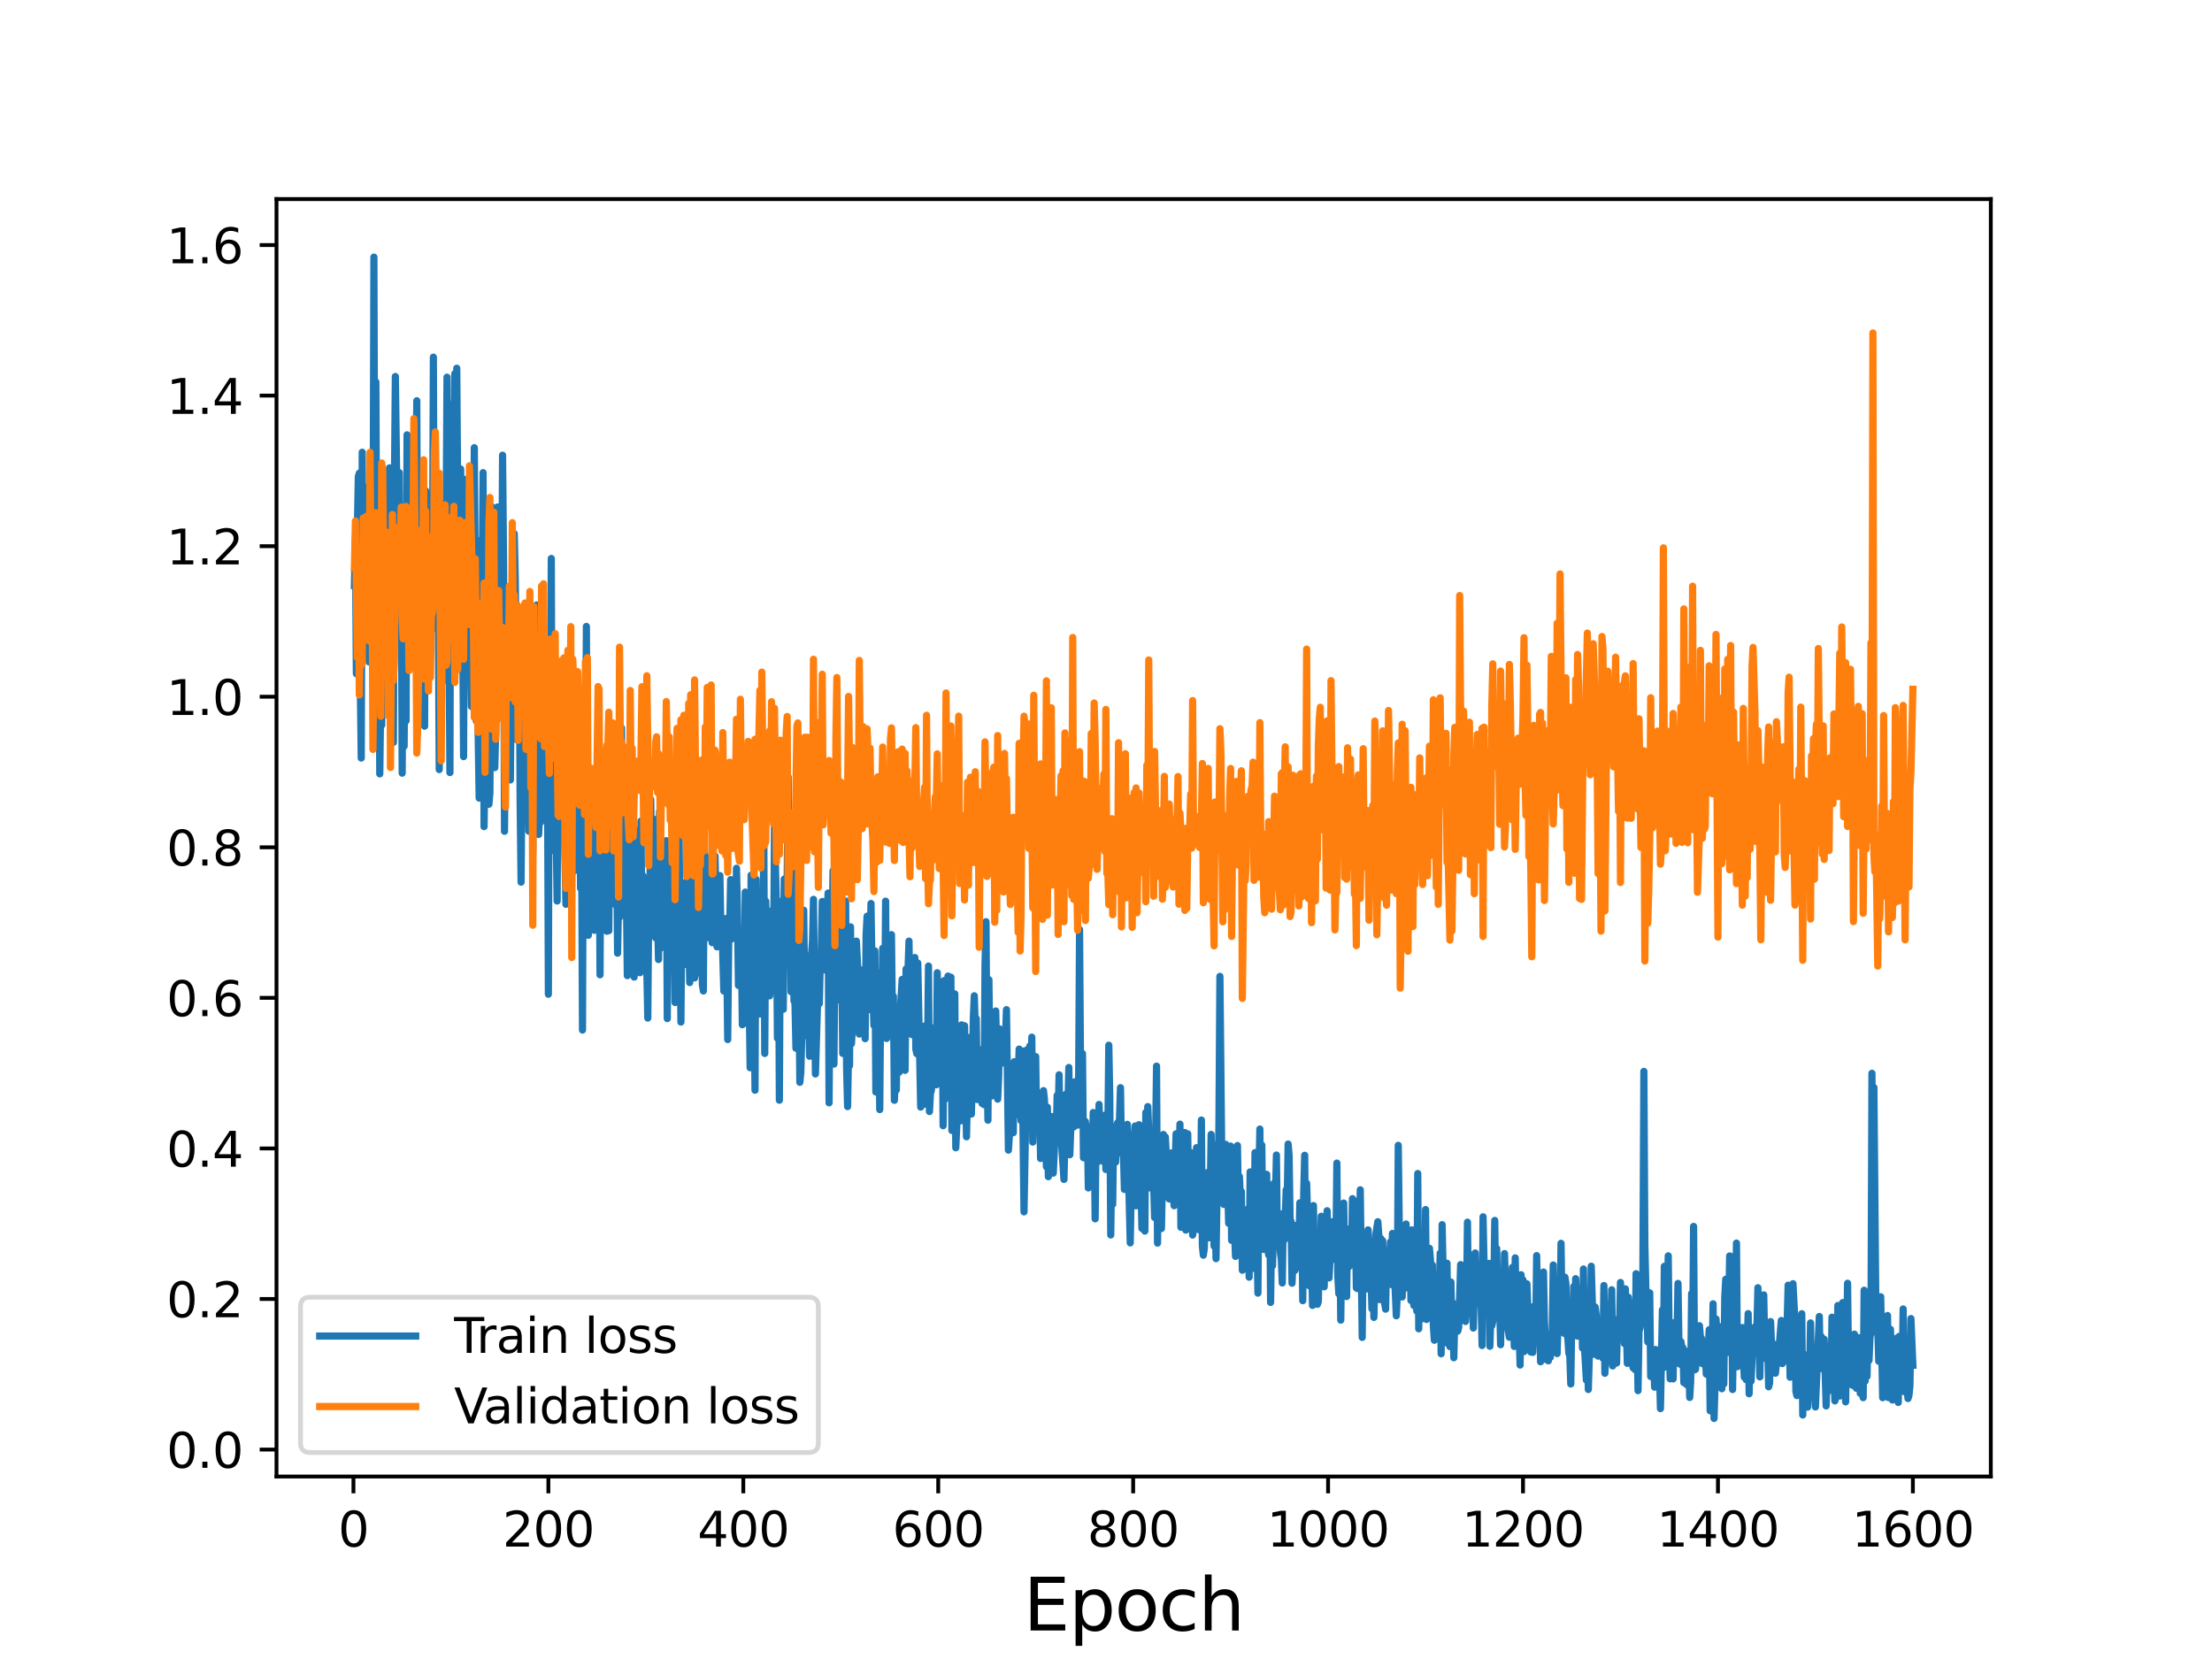<?xml version="1.0" encoding="utf-8" standalone="no"?>
<!DOCTYPE svg PUBLIC "-//W3C//DTD SVG 1.1//EN"
  "http://www.w3.org/Graphics/SVG/1.1/DTD/svg11.dtd">
<svg height="345.6pt" version="1.1" viewBox="0 0 460.8 345.6" width="460.8pt" xmlns="http://www.w3.org/2000/svg" xmlns:xlink="http://www.w3.org/1999/xlink">
 <defs>
  <style type="text/css">*{stroke-linecap:butt;stroke-linejoin:round;}</style>
 </defs>
 <g id="figure_1">
  <g id="patch_1">
   <path d="M 0 345.6 
L 460.8 345.6 
L 460.8 0 
L 0 0 
z
" style="fill:#ffffff;"/>
  </g>
  <g id="axes_1">
   <g id="patch_2">
    <path d="M 57.6 307.584 
L 414.72 307.584 
L 414.72 41.472 
L 57.6 41.472 
z
" style="fill:#ffffff;"/>
   </g>
   <g id="matplotlib.axis_1">
    <g id="xtick_1">
     <g id="line2d_1">
      <defs>
       <path d="M 0 0 
L 0 3.5 
" id="mb4b65c8468" style="stroke:#000000;stroke-width:0.8;"/>
      </defs>
      <g>
       <use style="stroke:#000000;stroke-width:0.8;" x="73.63" xlink:href="#mb4b65c8468" y="307.584"/>
      </g>
     </g>
     <g id="text_1">
      <!-- 0 -->
      <g transform="translate(70.448 322.182)scale(0.1 -0.1)">
       <defs>
        <path d="M 2034 4250 
Q 1547 4250 1301 3770 
Q 1056 3291 1056 2328 
Q 1056 1369 1301 889 
Q 1547 409 2034 409 
Q 2525 409 2770 889 
Q 3016 1369 3016 2328 
Q 3016 3291 2770 3770 
Q 2525 4250 2034 4250 
z
M 2034 4750 
Q 2819 4750 3233 4129 
Q 3647 3509 3647 2328 
Q 3647 1150 3233 529 
Q 2819 -91 2034 -91 
Q 1250 -91 836 529 
Q 422 1150 422 2328 
Q 422 3509 836 4129 
Q 1250 4750 2034 4750 
z
" id="DejaVuSans-30" transform="scale(0.016)"/>
       </defs>
       <use xlink:href="#DejaVuSans-30"/>
      </g>
     </g>
    </g>
    <g id="xtick_2">
     <g id="line2d_2">
      <g>
       <use style="stroke:#000000;stroke-width:0.8;" x="114.237" xlink:href="#mb4b65c8468" y="307.584"/>
      </g>
     </g>
     <g id="text_2">
      <!-- 200 -->
      <g transform="translate(104.693 322.182)scale(0.1 -0.1)">
       <defs>
        <path d="M 1228 531 
L 3431 531 
L 3431 0 
L 469 0 
L 469 531 
Q 828 903 1448 1529 
Q 2069 2156 2228 2338 
Q 2531 2678 2651 2914 
Q 2772 3150 2772 3378 
Q 2772 3750 2511 3984 
Q 2250 4219 1831 4219 
Q 1534 4219 1204 4116 
Q 875 4013 500 3803 
L 500 4441 
Q 881 4594 1212 4672 
Q 1544 4750 1819 4750 
Q 2544 4750 2975 4387 
Q 3406 4025 3406 3419 
Q 3406 3131 3298 2873 
Q 3191 2616 2906 2266 
Q 2828 2175 2409 1742 
Q 1991 1309 1228 531 
z
" id="DejaVuSans-32" transform="scale(0.016)"/>
       </defs>
       <use xlink:href="#DejaVuSans-32"/>
       <use x="63.623" xlink:href="#DejaVuSans-30"/>
       <use x="127.246" xlink:href="#DejaVuSans-30"/>
      </g>
     </g>
    </g>
    <g id="xtick_3">
     <g id="line2d_3">
      <g>
       <use style="stroke:#000000;stroke-width:0.8;" x="154.844" xlink:href="#mb4b65c8468" y="307.584"/>
      </g>
     </g>
     <g id="text_3">
      <!-- 400 -->
      <g transform="translate(145.3 322.182)scale(0.1 -0.1)">
       <defs>
        <path d="M 2419 4116 
L 825 1625 
L 2419 1625 
L 2419 4116 
z
M 2253 4666 
L 3047 4666 
L 3047 1625 
L 3713 1625 
L 3713 1100 
L 3047 1100 
L 3047 0 
L 2419 0 
L 2419 1100 
L 313 1100 
L 313 1709 
L 2253 4666 
z
" id="DejaVuSans-34" transform="scale(0.016)"/>
       </defs>
       <use xlink:href="#DejaVuSans-34"/>
       <use x="63.623" xlink:href="#DejaVuSans-30"/>
       <use x="127.246" xlink:href="#DejaVuSans-30"/>
      </g>
     </g>
    </g>
    <g id="xtick_4">
     <g id="line2d_4">
      <g>
       <use style="stroke:#000000;stroke-width:0.8;" x="195.451" xlink:href="#mb4b65c8468" y="307.584"/>
      </g>
     </g>
     <g id="text_4">
      <!-- 600 -->
      <g transform="translate(185.908 322.182)scale(0.1 -0.1)">
       <defs>
        <path d="M 2113 2584 
Q 1688 2584 1439 2293 
Q 1191 2003 1191 1497 
Q 1191 994 1439 701 
Q 1688 409 2113 409 
Q 2538 409 2786 701 
Q 3034 994 3034 1497 
Q 3034 2003 2786 2293 
Q 2538 2584 2113 2584 
z
M 3366 4563 
L 3366 3988 
Q 3128 4100 2886 4159 
Q 2644 4219 2406 4219 
Q 1781 4219 1451 3797 
Q 1122 3375 1075 2522 
Q 1259 2794 1537 2939 
Q 1816 3084 2150 3084 
Q 2853 3084 3261 2657 
Q 3669 2231 3669 1497 
Q 3669 778 3244 343 
Q 2819 -91 2113 -91 
Q 1303 -91 875 529 
Q 447 1150 447 2328 
Q 447 3434 972 4092 
Q 1497 4750 2381 4750 
Q 2619 4750 2861 4703 
Q 3103 4656 3366 4563 
z
" id="DejaVuSans-36" transform="scale(0.016)"/>
       </defs>
       <use xlink:href="#DejaVuSans-36"/>
       <use x="63.623" xlink:href="#DejaVuSans-30"/>
       <use x="127.246" xlink:href="#DejaVuSans-30"/>
      </g>
     </g>
    </g>
    <g id="xtick_5">
     <g id="line2d_5">
      <g>
       <use style="stroke:#000000;stroke-width:0.8;" x="236.058" xlink:href="#mb4b65c8468" y="307.584"/>
      </g>
     </g>
     <g id="text_5">
      <!-- 800 -->
      <g transform="translate(226.515 322.182)scale(0.1 -0.1)">
       <defs>
        <path d="M 2034 2216 
Q 1584 2216 1326 1975 
Q 1069 1734 1069 1313 
Q 1069 891 1326 650 
Q 1584 409 2034 409 
Q 2484 409 2743 651 
Q 3003 894 3003 1313 
Q 3003 1734 2745 1975 
Q 2488 2216 2034 2216 
z
M 1403 2484 
Q 997 2584 770 2862 
Q 544 3141 544 3541 
Q 544 4100 942 4425 
Q 1341 4750 2034 4750 
Q 2731 4750 3128 4425 
Q 3525 4100 3525 3541 
Q 3525 3141 3298 2862 
Q 3072 2584 2669 2484 
Q 3125 2378 3379 2068 
Q 3634 1759 3634 1313 
Q 3634 634 3220 271 
Q 2806 -91 2034 -91 
Q 1263 -91 848 271 
Q 434 634 434 1313 
Q 434 1759 690 2068 
Q 947 2378 1403 2484 
z
M 1172 3481 
Q 1172 3119 1398 2916 
Q 1625 2713 2034 2713 
Q 2441 2713 2670 2916 
Q 2900 3119 2900 3481 
Q 2900 3844 2670 4047 
Q 2441 4250 2034 4250 
Q 1625 4250 1398 4047 
Q 1172 3844 1172 3481 
z
" id="DejaVuSans-38" transform="scale(0.016)"/>
       </defs>
       <use xlink:href="#DejaVuSans-38"/>
       <use x="63.623" xlink:href="#DejaVuSans-30"/>
       <use x="127.246" xlink:href="#DejaVuSans-30"/>
      </g>
     </g>
    </g>
    <g id="xtick_6">
     <g id="line2d_6">
      <g>
       <use style="stroke:#000000;stroke-width:0.8;" x="276.666" xlink:href="#mb4b65c8468" y="307.584"/>
      </g>
     </g>
     <g id="text_6">
      <!-- 1000 -->
      <g transform="translate(263.941 322.182)scale(0.1 -0.1)">
       <defs>
        <path d="M 794 531 
L 1825 531 
L 1825 4091 
L 703 3866 
L 703 4441 
L 1819 4666 
L 2450 4666 
L 2450 531 
L 3481 531 
L 3481 0 
L 794 0 
L 794 531 
z
" id="DejaVuSans-31" transform="scale(0.016)"/>
       </defs>
       <use xlink:href="#DejaVuSans-31"/>
       <use x="63.623" xlink:href="#DejaVuSans-30"/>
       <use x="127.246" xlink:href="#DejaVuSans-30"/>
       <use x="190.869" xlink:href="#DejaVuSans-30"/>
      </g>
     </g>
    </g>
    <g id="xtick_7">
     <g id="line2d_7">
      <g>
       <use style="stroke:#000000;stroke-width:0.8;" x="317.273" xlink:href="#mb4b65c8468" y="307.584"/>
      </g>
     </g>
     <g id="text_7">
      <!-- 1200 -->
      <g transform="translate(304.548 322.182)scale(0.1 -0.1)">
       <use xlink:href="#DejaVuSans-31"/>
       <use x="63.623" xlink:href="#DejaVuSans-32"/>
       <use x="127.246" xlink:href="#DejaVuSans-30"/>
       <use x="190.869" xlink:href="#DejaVuSans-30"/>
      </g>
     </g>
    </g>
    <g id="xtick_8">
     <g id="line2d_8">
      <g>
       <use style="stroke:#000000;stroke-width:0.8;" x="357.88" xlink:href="#mb4b65c8468" y="307.584"/>
      </g>
     </g>
     <g id="text_8">
      <!-- 1400 -->
      <g transform="translate(345.155 322.182)scale(0.1 -0.1)">
       <use xlink:href="#DejaVuSans-31"/>
       <use x="63.623" xlink:href="#DejaVuSans-34"/>
       <use x="127.246" xlink:href="#DejaVuSans-30"/>
       <use x="190.869" xlink:href="#DejaVuSans-30"/>
      </g>
     </g>
    </g>
    <g id="xtick_9">
     <g id="line2d_9">
      <g>
       <use style="stroke:#000000;stroke-width:0.8;" x="398.487" xlink:href="#mb4b65c8468" y="307.584"/>
      </g>
     </g>
     <g id="text_9">
      <!-- 1600 -->
      <g transform="translate(385.762 322.182)scale(0.1 -0.1)">
       <use xlink:href="#DejaVuSans-31"/>
       <use x="63.623" xlink:href="#DejaVuSans-36"/>
       <use x="127.246" xlink:href="#DejaVuSans-30"/>
       <use x="190.869" xlink:href="#DejaVuSans-30"/>
      </g>
     </g>
    </g>
    <g id="text_10">
     <!-- Epoch -->
     <g transform="translate(213.194 339.66)scale(0.15 -0.15)">
      <defs>
       <path d="M 628 4666 
L 3578 4666 
L 3578 4134 
L 1259 4134 
L 1259 2753 
L 3481 2753 
L 3481 2222 
L 1259 2222 
L 1259 531 
L 3634 531 
L 3634 0 
L 628 0 
L 628 4666 
z
" id="DejaVuSans-45" transform="scale(0.016)"/>
       <path d="M 1159 525 
L 1159 -1331 
L 581 -1331 
L 581 3500 
L 1159 3500 
L 1159 2969 
Q 1341 3281 1617 3432 
Q 1894 3584 2278 3584 
Q 2916 3584 3314 3078 
Q 3713 2572 3713 1747 
Q 3713 922 3314 415 
Q 2916 -91 2278 -91 
Q 1894 -91 1617 61 
Q 1341 213 1159 525 
z
M 3116 1747 
Q 3116 2381 2855 2742 
Q 2594 3103 2138 3103 
Q 1681 3103 1420 2742 
Q 1159 2381 1159 1747 
Q 1159 1113 1420 752 
Q 1681 391 2138 391 
Q 2594 391 2855 752 
Q 3116 1113 3116 1747 
z
" id="DejaVuSans-70" transform="scale(0.016)"/>
       <path d="M 1959 3097 
Q 1497 3097 1228 2736 
Q 959 2375 959 1747 
Q 959 1119 1226 758 
Q 1494 397 1959 397 
Q 2419 397 2687 759 
Q 2956 1122 2956 1747 
Q 2956 2369 2687 2733 
Q 2419 3097 1959 3097 
z
M 1959 3584 
Q 2709 3584 3137 3096 
Q 3566 2609 3566 1747 
Q 3566 888 3137 398 
Q 2709 -91 1959 -91 
Q 1206 -91 779 398 
Q 353 888 353 1747 
Q 353 2609 779 3096 
Q 1206 3584 1959 3584 
z
" id="DejaVuSans-6f" transform="scale(0.016)"/>
       <path d="M 3122 3366 
L 3122 2828 
Q 2878 2963 2633 3030 
Q 2388 3097 2138 3097 
Q 1578 3097 1268 2742 
Q 959 2388 959 1747 
Q 959 1106 1268 751 
Q 1578 397 2138 397 
Q 2388 397 2633 464 
Q 2878 531 3122 666 
L 3122 134 
Q 2881 22 2623 -34 
Q 2366 -91 2075 -91 
Q 1284 -91 818 406 
Q 353 903 353 1747 
Q 353 2603 823 3093 
Q 1294 3584 2113 3584 
Q 2378 3584 2631 3529 
Q 2884 3475 3122 3366 
z
" id="DejaVuSans-63" transform="scale(0.016)"/>
       <path d="M 3513 2113 
L 3513 0 
L 2938 0 
L 2938 2094 
Q 2938 2591 2744 2837 
Q 2550 3084 2163 3084 
Q 1697 3084 1428 2787 
Q 1159 2491 1159 1978 
L 1159 0 
L 581 0 
L 581 4863 
L 1159 4863 
L 1159 2956 
Q 1366 3272 1645 3428 
Q 1925 3584 2291 3584 
Q 2894 3584 3203 3211 
Q 3513 2838 3513 2113 
z
" id="DejaVuSans-68" transform="scale(0.016)"/>
      </defs>
      <use xlink:href="#DejaVuSans-45"/>
      <use x="63.184" xlink:href="#DejaVuSans-70"/>
      <use x="126.66" xlink:href="#DejaVuSans-6f"/>
      <use x="187.842" xlink:href="#DejaVuSans-63"/>
      <use x="242.822" xlink:href="#DejaVuSans-68"/>
     </g>
    </g>
   </g>
   <g id="matplotlib.axis_2">
    <g id="ytick_1">
     <g id="line2d_10">
      <defs>
       <path d="M 0 0 
L -3.5 0 
" id="m47dfd51a8e" style="stroke:#000000;stroke-width:0.8;"/>
      </defs>
      <g>
       <use style="stroke:#000000;stroke-width:0.8;" x="57.6" xlink:href="#m47dfd51a8e" y="301.971"/>
      </g>
     </g>
     <g id="text_11">
      <!-- 0.0 -->
      <g transform="translate(34.697 305.77)scale(0.1 -0.1)">
       <defs>
        <path d="M 684 794 
L 1344 794 
L 1344 0 
L 684 0 
L 684 794 
z
" id="DejaVuSans-2e" transform="scale(0.016)"/>
       </defs>
       <use xlink:href="#DejaVuSans-30"/>
       <use x="63.623" xlink:href="#DejaVuSans-2e"/>
       <use x="95.41" xlink:href="#DejaVuSans-30"/>
      </g>
     </g>
    </g>
    <g id="ytick_2">
     <g id="line2d_11">
      <g>
       <use style="stroke:#000000;stroke-width:0.8;" x="57.6" xlink:href="#m47dfd51a8e" y="270.605"/>
      </g>
     </g>
     <g id="text_12">
      <!-- 0.2 -->
      <g transform="translate(34.697 274.404)scale(0.1 -0.1)">
       <use xlink:href="#DejaVuSans-30"/>
       <use x="63.623" xlink:href="#DejaVuSans-2e"/>
       <use x="95.41" xlink:href="#DejaVuSans-32"/>
      </g>
     </g>
    </g>
    <g id="ytick_3">
     <g id="line2d_12">
      <g>
       <use style="stroke:#000000;stroke-width:0.8;" x="57.6" xlink:href="#m47dfd51a8e" y="239.24"/>
      </g>
     </g>
     <g id="text_13">
      <!-- 0.4 -->
      <g transform="translate(34.697 243.039)scale(0.1 -0.1)">
       <use xlink:href="#DejaVuSans-30"/>
       <use x="63.623" xlink:href="#DejaVuSans-2e"/>
       <use x="95.41" xlink:href="#DejaVuSans-34"/>
      </g>
     </g>
    </g>
    <g id="ytick_4">
     <g id="line2d_13">
      <g>
       <use style="stroke:#000000;stroke-width:0.8;" x="57.6" xlink:href="#m47dfd51a8e" y="207.874"/>
      </g>
     </g>
     <g id="text_14">
      <!-- 0.6 -->
      <g transform="translate(34.697 211.673)scale(0.1 -0.1)">
       <use xlink:href="#DejaVuSans-30"/>
       <use x="63.623" xlink:href="#DejaVuSans-2e"/>
       <use x="95.41" xlink:href="#DejaVuSans-36"/>
      </g>
     </g>
    </g>
    <g id="ytick_5">
     <g id="line2d_14">
      <g>
       <use style="stroke:#000000;stroke-width:0.8;" x="57.6" xlink:href="#m47dfd51a8e" y="176.509"/>
      </g>
     </g>
     <g id="text_15">
      <!-- 0.8 -->
      <g transform="translate(34.697 180.308)scale(0.1 -0.1)">
       <use xlink:href="#DejaVuSans-30"/>
       <use x="63.623" xlink:href="#DejaVuSans-2e"/>
       <use x="95.41" xlink:href="#DejaVuSans-38"/>
      </g>
     </g>
    </g>
    <g id="ytick_6">
     <g id="line2d_15">
      <g>
       <use style="stroke:#000000;stroke-width:0.8;" x="57.6" xlink:href="#m47dfd51a8e" y="145.143"/>
      </g>
     </g>
     <g id="text_16">
      <!-- 1.0 -->
      <g transform="translate(34.697 148.942)scale(0.1 -0.1)">
       <use xlink:href="#DejaVuSans-31"/>
       <use x="63.623" xlink:href="#DejaVuSans-2e"/>
       <use x="95.41" xlink:href="#DejaVuSans-30"/>
      </g>
     </g>
    </g>
    <g id="ytick_7">
     <g id="line2d_16">
      <g>
       <use style="stroke:#000000;stroke-width:0.8;" x="57.6" xlink:href="#m47dfd51a8e" y="113.778"/>
      </g>
     </g>
     <g id="text_17">
      <!-- 1.2 -->
      <g transform="translate(34.697 117.577)scale(0.1 -0.1)">
       <use xlink:href="#DejaVuSans-31"/>
       <use x="63.623" xlink:href="#DejaVuSans-2e"/>
       <use x="95.41" xlink:href="#DejaVuSans-32"/>
      </g>
     </g>
    </g>
    <g id="ytick_8">
     <g id="line2d_17">
      <g>
       <use style="stroke:#000000;stroke-width:0.8;" x="57.6" xlink:href="#m47dfd51a8e" y="82.412"/>
      </g>
     </g>
     <g id="text_18">
      <!-- 1.4 -->
      <g transform="translate(34.697 86.211)scale(0.1 -0.1)">
       <use xlink:href="#DejaVuSans-31"/>
       <use x="63.623" xlink:href="#DejaVuSans-2e"/>
       <use x="95.41" xlink:href="#DejaVuSans-34"/>
      </g>
     </g>
    </g>
    <g id="ytick_9">
     <g id="line2d_18">
      <g>
       <use style="stroke:#000000;stroke-width:0.8;" x="57.6" xlink:href="#m47dfd51a8e" y="51.047"/>
      </g>
     </g>
     <g id="text_19">
      <!-- 1.6 -->
      <g transform="translate(34.697 54.846)scale(0.1 -0.1)">
       <use xlink:href="#DejaVuSans-31"/>
       <use x="63.623" xlink:href="#DejaVuSans-2e"/>
       <use x="95.41" xlink:href="#DejaVuSans-36"/>
      </g>
     </g>
    </g>
   </g>
   <g id="line2d_19">
    <path clip-path="url(#p4485f7b966)" d="M 73.833 121.997 
L 74.036 112.146 
L 74.239 140.356 
L 74.442 110.813 
L 74.645 99.29 
L 74.848 98.572 
L 75.051 141.95 
L 75.254 157.916 
L 75.457 94.213 
L 75.66 129.617 
L 75.863 112.149 
L 76.269 101.496 
L 76.675 112.574 
L 76.878 137.879 
L 77.081 105.717 
L 77.284 128.039 
L 77.487 125.261 
L 77.69 125.772 
L 77.893 53.568 
L 78.096 118.373 
L 78.3 79.57 
L 78.503 127.473 
L 78.706 97.804 
L 78.909 118.08 
L 79.112 161.216 
L 79.315 145.109 
L 79.518 151.056 
L 79.924 101.031 
L 80.127 147.927 
L 80.33 109.886 
L 80.533 109.712 
L 80.736 124.214 
L 80.939 114.985 
L 81.142 97.462 
L 81.345 111.444 
L 81.548 110.146 
L 81.751 153.573 
L 81.954 154.65 
L 82.157 102.084 
L 82.36 78.433 
L 82.766 109.658 
L 83.172 98.451 
L 83.375 130.64 
L 83.578 115.503 
L 83.781 161.064 
L 83.985 127.322 
L 84.188 155.447 
L 84.391 125.195 
L 84.594 150.166 
L 84.797 90.582 
L 85 137.454 
L 85.203 101.801 
L 85.406 107.111 
L 85.609 131.347 
L 85.812 135.951 
L 86.015 123.165 
L 86.218 126.007 
L 86.421 112.957 
L 86.624 107.259 
L 86.827 83.483 
L 87.03 145.257 
L 87.436 102.132 
L 87.639 118.576 
L 87.842 113.305 
L 88.045 116.439 
L 88.451 151.277 
L 88.654 102.22 
L 88.857 107.063 
L 89.06 121.89 
L 89.263 111.113 
L 89.466 112.013 
L 89.67 103.647 
L 89.873 125.92 
L 90.076 124.409 
L 90.279 74.402 
L 90.482 130.886 
L 90.685 90.268 
L 90.888 114.267 
L 91.091 124.79 
L 91.294 123.979 
L 91.497 160.315 
L 91.7 106.655 
L 91.903 105.06 
L 92.106 122.872 
L 92.309 108.772 
L 92.512 126.537 
L 92.715 127.011 
L 92.918 111.826 
L 93.121 78.572 
L 93.324 141.99 
L 93.527 131.684 
L 93.73 160.94 
L 93.933 84.224 
L 94.136 108.931 
L 94.339 94.241 
L 94.542 99.63 
L 94.745 77.844 
L 94.948 104.534 
L 95.152 76.712 
L 95.355 104.896 
L 95.558 108.801 
L 95.964 97.699 
L 96.37 127.469 
L 96.573 157.62 
L 96.776 99.874 
L 96.979 122.348 
L 97.182 122.491 
L 97.385 104.346 
L 97.994 133.303 
L 98.197 147.16 
L 98.4 116.707 
L 98.603 132.614 
L 98.806 93.262 
L 99.212 150.151 
L 99.415 140.787 
L 99.821 166.263 
L 100.024 154.491 
L 100.227 112.441 
L 100.43 126.094 
L 100.633 98.458 
L 100.837 172.203 
L 101.446 130.757 
L 101.852 167.539 
L 102.055 165.154 
L 102.461 105.559 
L 102.664 145.147 
L 102.867 112.014 
L 103.07 159.904 
L 103.273 151.938 
L 103.679 105.616 
L 103.882 149.244 
L 104.085 140.282 
L 104.288 142.49 
L 104.491 128.421 
L 104.694 94.825 
L 104.897 117.183 
L 105.1 173.169 
L 105.303 144.538 
L 105.506 150.468 
L 105.709 150.719 
L 105.912 148.609 
L 106.115 144.096 
L 106.318 162.481 
L 106.522 139.713 
L 106.725 130.223 
L 106.928 146.229 
L 107.131 111.182 
L 107.334 120.405 
L 107.74 154.162 
L 107.943 132.648 
L 108.146 127.316 
L 108.349 166.558 
L 108.552 183.771 
L 108.755 157.735 
L 108.958 157.298 
L 109.161 132.674 
L 109.364 141.158 
L 109.567 165.966 
L 109.77 146.913 
L 110.176 173.154 
L 110.379 129.045 
L 110.582 130.497 
L 110.785 133.14 
L 110.988 177.946 
L 111.191 150.345 
L 111.394 151.825 
L 111.597 169.016 
L 111.8 126.026 
L 112.207 173.835 
L 112.41 168.942 
L 112.613 171.314 
L 112.816 127.465 
L 113.019 142.08 
L 113.222 167.075 
L 113.425 169.915 
L 113.628 165.453 
L 113.831 137.341 
L 114.034 155.091 
L 114.237 207.114 
L 114.44 138.326 
L 114.643 154.86 
L 114.846 116.344 
L 115.049 177.146 
L 115.252 175.866 
L 115.455 155.867 
L 115.658 159.918 
L 116.064 187.698 
L 116.267 146.762 
L 116.47 157.937 
L 116.673 150.935 
L 116.876 170.021 
L 117.079 171.541 
L 117.282 152.632 
L 117.689 178.571 
L 117.892 188.386 
L 118.501 158.116 
L 118.907 170.305 
L 119.11 155.105 
L 119.313 163.109 
L 119.516 181.511 
L 119.719 149.157 
L 119.922 145.411 
L 120.125 146.533 
L 120.328 167.181 
L 120.531 170.7 
L 120.734 156.088 
L 120.937 185.041 
L 121.14 171.555 
L 121.343 214.576 
L 121.546 160.635 
L 121.749 169.468 
L 121.952 171.858 
L 122.155 130.501 
L 122.358 186.43 
L 122.561 194.84 
L 122.764 167.282 
L 122.967 175.896 
L 123.17 172.808 
L 123.374 174.29 
L 123.577 188.175 
L 123.78 193.8 
L 124.186 171.38 
L 124.389 169.076 
L 124.592 161.188 
L 124.795 169.632 
L 124.998 203.068 
L 125.201 164.241 
L 125.404 161.427 
L 125.607 177.73 
L 125.81 165.374 
L 126.013 183.737 
L 126.216 164.866 
L 126.419 193.998 
L 126.622 188.207 
L 126.825 193.876 
L 127.028 168.195 
L 127.231 180.996 
L 127.434 182.396 
L 127.637 173.826 
L 127.84 170.477 
L 128.043 185.789 
L 128.246 188.526 
L 128.449 174.75 
L 128.652 198.566 
L 128.855 187.238 
L 129.059 191.096 
L 129.262 162.031 
L 129.465 151.636 
L 129.668 185.114 
L 129.871 164.649 
L 130.074 169.156 
L 130.277 187.845 
L 130.48 185.704 
L 130.683 203.247 
L 130.886 170.633 
L 131.089 184.27 
L 131.292 172.285 
L 131.495 189.816 
L 131.698 169.849 
L 131.901 181.109 
L 132.104 203.542 
L 132.307 177.118 
L 132.51 173.691 
L 132.713 173.087 
L 132.916 184.798 
L 133.119 186.849 
L 133.322 202.636 
L 133.525 171.033 
L 133.728 192.737 
L 133.931 182.421 
L 134.134 199.803 
L 134.337 182.991 
L 134.54 199.818 
L 134.744 202.003 
L 134.947 212.078 
L 135.15 187.445 
L 135.353 191.412 
L 135.556 166.572 
L 135.759 185.95 
L 135.962 189.209 
L 136.165 170.653 
L 136.368 193.652 
L 136.571 195.366 
L 136.774 190.545 
L 136.977 191.016 
L 137.18 199.883 
L 137.383 169.05 
L 137.586 197.532 
L 137.789 187.706 
L 137.992 196.757 
L 138.195 194.213 
L 138.398 197.204 
L 138.601 191.628 
L 138.804 175.125 
L 139.007 212.189 
L 139.21 176.25 
L 139.413 182.033 
L 139.616 178.501 
L 139.819 195.418 
L 140.022 187.97 
L 140.225 169.54 
L 140.632 208.839 
L 140.835 186.964 
L 141.038 188.429 
L 141.241 201.95 
L 141.444 171.244 
L 141.85 212.911 
L 142.053 187.654 
L 142.256 183.926 
L 142.459 200.989 
L 142.662 200.436 
L 142.865 199.502 
L 143.068 194.558 
L 143.271 177.549 
L 143.677 204.689 
L 143.88 183.006 
L 144.083 183.573 
L 144.286 187.101 
L 144.489 201.482 
L 144.692 203.723 
L 145.098 185.146 
L 145.301 186.221 
L 145.504 202.68 
L 145.707 194.544 
L 145.911 193.452 
L 146.114 186.315 
L 146.317 205.052 
L 146.52 206.436 
L 146.723 175.347 
L 146.926 184.854 
L 147.129 178.564 
L 147.332 195.336 
L 147.535 190.52 
L 147.738 182.896 
L 147.941 190.889 
L 148.144 191.476 
L 148.347 196.377 
L 148.55 180.527 
L 148.753 184.946 
L 148.956 178.337 
L 149.362 197.245 
L 149.565 187.894 
L 149.768 195.197 
L 149.971 182.402 
L 150.174 193.768 
L 150.377 192.42 
L 150.783 206.454 
L 150.986 193.905 
L 151.189 191.352 
L 151.392 199.115 
L 151.596 216.557 
L 151.799 196.344 
L 152.002 193.357 
L 152.205 183.234 
L 152.408 195.61 
L 152.611 183.536 
L 152.814 189.967 
L 153.22 195.12 
L 153.423 180.876 
L 153.626 189.673 
L 153.829 205.285 
L 154.032 204.445 
L 154.235 202.218 
L 154.438 195.667 
L 154.641 213.472 
L 154.844 193.659 
L 155.047 208.803 
L 155.25 185.837 
L 155.453 201.739 
L 155.656 189.607 
L 155.859 213.32 
L 156.062 207.237 
L 156.265 222.43 
L 156.468 182.311 
L 156.874 201.117 
L 157.077 205.744 
L 157.281 227.11 
L 157.484 183.167 
L 157.687 198.426 
L 157.89 192.239 
L 158.093 195.014 
L 158.296 211.232 
L 158.499 193.543 
L 158.702 205.875 
L 158.905 200.204 
L 159.108 172.261 
L 159.311 219.456 
L 159.514 187.727 
L 159.717 193.545 
L 159.92 194.597 
L 160.123 193.671 
L 160.326 207.464 
L 160.529 205.791 
L 160.732 201.563 
L 160.935 189.608 
L 161.138 202.189 
L 161.341 172.093 
L 161.747 188.961 
L 161.95 216.27 
L 162.153 187.681 
L 162.356 229.193 
L 162.559 189.305 
L 162.762 193.228 
L 162.966 208.476 
L 163.169 210.254 
L 163.372 183.128 
L 163.778 195.639 
L 163.981 183.339 
L 164.184 161.867 
L 164.387 197.771 
L 164.59 185.96 
L 164.793 206.598 
L 164.996 198.771 
L 165.199 175.591 
L 165.402 208.54 
L 165.605 208.715 
L 165.808 218.366 
L 166.011 191.275 
L 166.214 190.793 
L 166.417 204.381 
L 166.62 225.467 
L 166.823 223.418 
L 167.229 208.368 
L 167.432 189.623 
L 167.635 207.815 
L 167.838 215.722 
L 168.041 211.076 
L 168.244 199.165 
L 168.651 220.041 
L 169.057 198.778 
L 169.26 196.026 
L 169.463 187.353 
L 169.869 223.728 
L 170.478 203.367 
L 170.681 209.063 
L 170.884 200.112 
L 171.087 198.107 
L 171.29 187.795 
L 171.696 201.338 
L 171.899 202.084 
L 172.508 186.041 
L 172.711 229.744 
L 172.914 201.828 
L 173.117 196.437 
L 173.32 204.737 
L 173.523 181.422 
L 173.726 221.669 
L 173.929 197.573 
L 174.133 203.217 
L 174.336 199.722 
L 174.539 188.244 
L 174.742 204.635 
L 174.945 208.383 
L 175.148 196.075 
L 175.351 199.055 
L 175.554 219.449 
L 175.757 205.282 
L 175.96 203.155 
L 176.163 187.706 
L 176.366 222.711 
L 176.569 230.518 
L 176.772 218.226 
L 176.975 221.997 
L 177.178 193.08 
L 177.381 217.406 
L 177.584 213.629 
L 177.787 196.496 
L 177.99 196.392 
L 178.193 207.819 
L 178.396 196.05 
L 178.802 204.133 
L 179.005 215.418 
L 179.208 204.906 
L 179.411 202.056 
L 179.614 214.084 
L 179.818 207.065 
L 180.224 216.376 
L 180.427 194.724 
L 180.63 190.857 
L 181.036 210.295 
L 181.442 188.215 
L 181.645 201.331 
L 182.051 213.59 
L 182.254 198.087 
L 182.457 227.493 
L 182.66 202.722 
L 182.863 202.679 
L 183.066 211.706 
L 183.269 231.146 
L 183.472 205.639 
L 183.675 212.349 
L 183.878 197.553 
L 184.081 211.452 
L 184.284 214.033 
L 184.487 187.725 
L 184.69 216.336 
L 184.893 200.661 
L 185.096 204.459 
L 185.299 202.885 
L 185.503 206.752 
L 185.706 194.698 
L 185.909 212.382 
L 186.112 207.54 
L 186.315 229.213 
L 186.518 224.144 
L 186.721 227.077 
L 186.924 212.168 
L 187.127 214.821 
L 187.33 223.341 
L 187.533 210.752 
L 187.939 204.028 
L 188.142 214.093 
L 188.345 214.467 
L 188.548 222.966 
L 188.751 201.859 
L 188.954 207.994 
L 189.36 196.052 
L 189.563 213.049 
L 189.766 208.904 
L 189.969 215.526 
L 190.172 208.716 
L 190.375 210.262 
L 190.578 199.463 
L 190.781 218.546 
L 190.984 219.498 
L 191.188 200.617 
L 191.797 230.63 
L 192 220.275 
L 192.406 228.402 
L 192.609 213.742 
L 192.812 230.041 
L 193.015 218.102 
L 193.218 219.383 
L 193.421 201.245 
L 193.624 231.554 
L 193.827 227.778 
L 194.03 227.112 
L 194.233 223.101 
L 194.436 214.121 
L 194.639 223.839 
L 194.842 220.37 
L 195.045 225.981 
L 195.248 202.636 
L 195.451 223.602 
L 195.654 210.076 
L 196.06 221.88 
L 196.263 206.129 
L 196.466 234.508 
L 196.669 204.277 
L 196.873 228.979 
L 197.076 217.727 
L 197.279 221.139 
L 197.482 203.33 
L 197.685 226.725 
L 197.888 218.235 
L 198.091 203.565 
L 198.294 235.499 
L 198.497 224.801 
L 198.7 230.256 
L 198.903 207.043 
L 199.106 239.1 
L 199.309 234.63 
L 199.512 221.812 
L 199.715 216.556 
L 199.918 218.192 
L 200.121 233.502 
L 200.324 213.495 
L 200.73 221.685 
L 200.933 213.68 
L 201.339 236.811 
L 201.542 227.851 
L 201.745 231.834 
L 201.948 216.129 
L 202.151 222.291 
L 202.355 232.079 
L 202.558 224.271 
L 202.761 212.176 
L 202.964 207.436 
L 203.167 213.812 
L 203.37 212.189 
L 203.573 229.049 
L 203.776 218.548 
L 203.979 218.623 
L 204.182 227.981 
L 204.385 225.759 
L 204.588 229.87 
L 204.791 228.944 
L 204.994 230.122 
L 205.197 201.012 
L 205.4 192.007 
L 205.603 221.946 
L 205.806 233.358 
L 206.009 204.091 
L 206.212 221.713 
L 206.415 211.614 
L 206.618 228.313 
L 206.821 219.929 
L 207.024 227.614 
L 207.43 210.609 
L 207.836 228.972 
L 208.04 224.164 
L 208.243 214.34 
L 208.649 221.498 
L 208.852 216.68 
L 209.055 215.705 
L 209.258 218.763 
L 209.461 216.514 
L 209.664 210.328 
L 210.07 239.594 
L 210.476 233.477 
L 210.679 232.388 
L 210.882 230.604 
L 211.085 235.967 
L 211.288 221.165 
L 211.491 232.31 
L 211.694 221.455 
L 211.897 229.773 
L 212.1 225.894 
L 212.303 218.547 
L 212.506 218.96 
L 212.709 233.458 
L 212.912 218.919 
L 213.318 252.45 
L 213.725 230.075 
L 213.928 218.692 
L 214.131 219.524 
L 214.334 233.619 
L 214.537 217.897 
L 214.74 227.023 
L 214.943 216.059 
L 215.146 237.916 
L 215.349 226.292 
L 215.552 232.964 
L 215.755 220.11 
L 215.958 235.527 
L 216.364 227.664 
L 216.567 229.82 
L 216.77 241.334 
L 216.973 232.997 
L 217.176 233.522 
L 217.379 227.205 
L 217.582 229.111 
L 217.988 243.059 
L 218.191 230.658 
L 218.394 245.121 
L 218.597 238.228 
L 218.8 243.097 
L 219.003 241.691 
L 219.206 232.595 
L 219.41 244.386 
L 219.613 240.226 
L 219.816 233.618 
L 220.019 237.352 
L 220.222 228.194 
L 220.425 232.737 
L 220.628 223.899 
L 220.831 237.056 
L 221.034 236.611 
L 221.643 245.688 
L 222.049 227.959 
L 222.252 234.911 
L 222.455 231.07 
L 222.658 222.376 
L 222.861 240.557 
L 223.064 234.99 
L 223.267 234.514 
L 223.47 232.681 
L 223.673 234.772 
L 223.876 225.357 
L 224.485 234.392 
L 224.688 227.331 
L 224.892 193.645 
L 225.095 222.916 
L 225.298 231.91 
L 225.501 219.473 
L 225.704 241.172 
L 225.907 233.475 
L 226.11 233.654 
L 226.313 241.381 
L 226.516 234.625 
L 226.719 247.468 
L 226.922 236.862 
L 227.125 241.185 
L 227.328 241.716 
L 227.531 244.693 
L 227.734 231.757 
L 227.937 234.573 
L 228.14 253.908 
L 228.343 234.868 
L 228.546 234.386 
L 228.749 241.998 
L 228.952 230.071 
L 229.155 237.327 
L 229.358 233.91 
L 229.561 238.047 
L 229.764 234.221 
L 229.967 242.04 
L 230.17 232.314 
L 230.373 243.629 
L 230.577 234.502 
L 230.78 236.096 
L 230.983 217.735 
L 231.186 228.759 
L 231.389 257.262 
L 231.592 241.8 
L 231.795 250.884 
L 231.998 234.75 
L 232.201 240.438 
L 232.404 242.087 
L 232.81 233.915 
L 233.013 236.1 
L 233.216 232.854 
L 233.419 226.585 
L 233.622 240.243 
L 233.825 240.274 
L 234.028 240.154 
L 234.231 247.782 
L 234.637 236.524 
L 234.84 234.224 
L 235.449 258.919 
L 235.855 236.7 
L 236.058 249.428 
L 236.262 238.062 
L 236.465 234.557 
L 236.668 251.19 
L 236.871 243.493 
L 237.074 249.504 
L 237.277 234.286 
L 237.48 245.571 
L 237.683 247.022 
L 237.886 255.906 
L 238.089 245.485 
L 238.292 242.668 
L 238.495 256.458 
L 238.698 231.755 
L 238.901 234.367 
L 239.104 230.521 
L 239.307 235.977 
L 239.51 247.459 
L 239.713 240.221 
L 239.916 242.816 
L 240.119 239.623 
L 240.525 253.634 
L 240.931 222.093 
L 241.134 258.961 
L 241.337 240.826 
L 241.54 249.585 
L 241.743 249.428 
L 241.947 255.928 
L 242.353 236.33 
L 242.556 246.932 
L 242.759 236.838 
L 243.165 244.355 
L 243.368 241.175 
L 243.571 249.773 
L 243.774 247.232 
L 243.977 240.186 
L 244.383 247.546 
L 244.586 251.172 
L 244.992 236.197 
L 245.195 248.036 
L 245.398 246.735 
L 245.601 242.36 
L 245.804 234.173 
L 246.007 255.673 
L 246.21 249.706 
L 246.413 248.099 
L 246.819 235.923 
L 247.022 256.25 
L 247.428 236.205 
L 247.632 251.234 
L 248.038 240.101 
L 248.444 257.281 
L 248.647 256 
L 248.85 253.3 
L 249.053 255.523 
L 249.256 239.08 
L 249.459 239.823 
L 249.662 256.148 
L 249.865 253.317 
L 250.068 252.093 
L 250.271 233.323 
L 250.474 259.541 
L 250.677 261.479 
L 250.88 260.047 
L 251.083 248.51 
L 251.286 247.892 
L 251.489 244.287 
L 251.692 254.192 
L 251.895 257.854 
L 252.098 250.006 
L 252.301 236.323 
L 252.504 246.174 
L 252.707 238.45 
L 252.91 259.59 
L 253.114 251.469 
L 253.317 262.197 
L 253.52 249.484 
L 253.723 249.565 
L 253.926 233.976 
L 254.129 203.396 
L 254.535 242.869 
L 254.941 250.902 
L 255.144 249.35 
L 255.347 238.392 
L 255.55 247.214 
L 255.753 247.212 
L 255.956 254.844 
L 256.159 251.536 
L 256.362 238.745 
L 256.565 258.393 
L 256.768 248.256 
L 256.971 250.583 
L 257.377 261.73 
L 257.783 238.641 
L 257.986 250.412 
L 258.189 245.085 
L 258.392 249.318 
L 258.595 248.206 
L 258.799 264.612 
L 259.002 260.048 
L 259.205 260.583 
L 259.408 254.666 
L 259.611 257.045 
L 259.814 261.144 
L 260.017 251.797 
L 260.22 266.06 
L 260.423 244.125 
L 260.626 246.406 
L 260.829 253.326 
L 261.032 246.782 
L 261.235 264.242 
L 261.438 240.11 
L 261.641 243.272 
L 262.047 269.381 
L 262.25 244.92 
L 262.453 235.207 
L 262.656 260.13 
L 262.859 238.548 
L 263.062 256.595 
L 263.265 260.288 
L 263.468 254.765 
L 263.671 253.249 
L 263.874 244.641 
L 264.077 259.438 
L 264.28 261.416 
L 264.484 246.808 
L 264.687 271.315 
L 264.89 256.379 
L 265.093 263.688 
L 265.499 246.409 
L 265.702 249.414 
L 265.905 240.619 
L 266.108 259.592 
L 266.311 256.711 
L 266.514 257.047 
L 266.717 260.818 
L 266.92 262.335 
L 267.123 267.27 
L 267.326 252.74 
L 267.529 258.282 
L 267.732 254.213 
L 267.935 247.855 
L 268.138 250.985 
L 268.341 238.325 
L 268.544 240.748 
L 268.747 254.123 
L 268.95 254.43 
L 269.153 267.316 
L 269.559 257.654 
L 269.762 264.637 
L 269.965 255.289 
L 270.169 264.052 
L 270.372 260.815 
L 270.575 260.474 
L 270.778 250.57 
L 270.981 257.202 
L 271.184 253.857 
L 271.387 270.953 
L 271.59 248.442 
L 271.793 240.665 
L 271.996 263.554 
L 272.199 246.496 
L 272.808 267.892 
L 273.011 260.916 
L 273.214 259.883 
L 273.417 271.941 
L 273.62 251.145 
L 273.823 268.205 
L 274.026 260.583 
L 274.229 258.622 
L 274.432 271.713 
L 274.635 271.129 
L 274.838 259.899 
L 275.041 262.162 
L 275.244 253.367 
L 275.447 262.064 
L 275.651 255.626 
L 275.854 268.066 
L 276.057 257.812 
L 276.26 263.872 
L 276.463 252.219 
L 276.869 266.212 
L 277.072 262.263 
L 277.275 262.603 
L 277.478 254.513 
L 277.884 262.071 
L 278.087 258.78 
L 278.29 261.271 
L 278.493 242.29 
L 278.696 265.936 
L 278.899 269.521 
L 279.102 256.173 
L 279.305 275.01 
L 279.508 259.025 
L 279.711 266.111 
L 279.914 250.616 
L 280.117 262.234 
L 280.523 270.089 
L 280.726 256.042 
L 280.929 263.942 
L 281.132 260.587 
L 281.336 259.762 
L 281.539 263.502 
L 281.742 249.705 
L 281.945 250.523 
L 282.148 250.152 
L 282.351 255.253 
L 282.554 268.293 
L 282.757 268.433 
L 282.96 260.354 
L 283.163 264.712 
L 283.366 247.856 
L 283.772 278.604 
L 283.975 258.45 
L 284.178 268.715 
L 284.381 268.298 
L 284.584 265.464 
L 284.787 268.501 
L 284.99 256.205 
L 285.396 263.176 
L 285.599 265.525 
L 285.802 272.643 
L 286.005 262.494 
L 286.208 274.441 
L 286.614 257.168 
L 287.021 254.507 
L 287.224 257.15 
L 287.427 270.736 
L 287.63 257.98 
L 287.833 268.348 
L 288.036 258.454 
L 288.442 271.469 
L 288.645 272.721 
L 288.848 262.423 
L 289.051 267.572 
L 289.254 262.549 
L 289.457 262.54 
L 289.66 258.724 
L 289.863 267.597 
L 290.066 256.948 
L 290.472 264.744 
L 290.878 274.105 
L 291.081 269.614 
L 291.284 238.596 
L 291.487 255.092 
L 291.69 261.229 
L 291.893 257.202 
L 292.096 270.185 
L 292.502 258.923 
L 292.706 268.358 
L 292.909 254.982 
L 293.112 266.259 
L 293.315 267.343 
L 293.518 266.166 
L 293.721 257.497 
L 293.924 270.913 
L 294.127 256.207 
L 294.33 268.726 
L 294.533 271.964 
L 294.736 264.13 
L 295.142 273.118 
L 295.345 244.472 
L 295.548 276.813 
L 295.751 259.693 
L 296.157 274.755 
L 296.36 263.791 
L 296.563 273.995 
L 296.766 271.631 
L 296.969 251.973 
L 297.172 274.878 
L 297.578 262.399 
L 297.781 260.046 
L 297.984 262.396 
L 298.187 271.797 
L 298.391 263.536 
L 298.594 276.18 
L 298.797 279.197 
L 299 267.903 
L 299.203 278.218 
L 299.609 268.31 
L 299.812 269.826 
L 300.015 261.066 
L 300.218 282.02 
L 300.421 255.119 
L 300.827 273.861 
L 301.03 267.289 
L 301.233 267.648 
L 301.436 263.157 
L 301.639 279.927 
L 301.842 266.966 
L 302.045 280.523 
L 302.248 267.065 
L 302.451 276.173 
L 302.654 271.403 
L 302.857 282.839 
L 303.06 274.271 
L 303.466 274.754 
L 303.669 277.306 
L 303.873 276.526 
L 304.279 263.441 
L 304.482 270.208 
L 304.685 270.108 
L 304.888 271.458 
L 305.091 264.965 
L 305.294 275.292 
L 305.497 271.913 
L 305.7 254.6 
L 305.903 271.446 
L 306.106 261.298 
L 306.309 272.418 
L 306.512 272.657 
L 306.715 267.331 
L 306.918 276.658 
L 307.324 261.012 
L 307.527 269.965 
L 307.73 266.217 
L 307.933 270.46 
L 308.136 264.166 
L 308.339 271.849 
L 308.542 271.212 
L 308.745 280.299 
L 308.948 253.48 
L 309.354 272.558 
L 309.558 263.586 
L 309.761 267.501 
L 309.964 273.943 
L 310.167 263.193 
L 310.37 280.453 
L 310.573 273.92 
L 310.776 276.162 
L 310.979 275.228 
L 311.182 269.907 
L 311.385 254.24 
L 311.588 271.156 
L 311.791 260.094 
L 311.994 271.713 
L 312.197 272.617 
L 312.4 271.772 
L 312.603 280.128 
L 312.806 265.272 
L 313.009 276.214 
L 313.212 274.292 
L 313.415 261.141 
L 313.618 268.15 
L 313.821 269.931 
L 314.024 276.297 
L 314.43 278.575 
L 314.633 273.153 
L 314.836 273.706 
L 315.039 264.043 
L 315.446 280.488 
L 315.649 262.035 
L 315.852 274.457 
L 316.055 275.53 
L 316.258 270.428 
L 316.664 284.368 
L 316.867 265.549 
L 317.07 271.636 
L 317.273 266.647 
L 317.476 281.57 
L 317.679 272.629 
L 317.882 275.873 
L 318.085 267.448 
L 318.491 278.384 
L 318.694 277.358 
L 318.897 281.653 
L 319.1 272.255 
L 319.303 281.726 
L 319.506 276.647 
L 319.709 275.675 
L 319.912 277.955 
L 320.115 261.567 
L 320.318 272.42 
L 320.521 269.684 
L 320.724 270.695 
L 320.928 283.685 
L 321.334 267.031 
L 321.537 264.983 
L 321.74 275.372 
L 322.146 283.249 
L 322.349 281.015 
L 322.552 283.486 
L 322.755 278.223 
L 322.958 282.758 
L 323.161 278.129 
L 323.364 277.464 
L 323.567 263.524 
L 323.77 279.661 
L 323.973 272.206 
L 324.176 275.918 
L 324.379 281.974 
L 324.785 266.421 
L 324.988 275.451 
L 325.191 259.007 
L 325.394 272.509 
L 325.597 267.168 
L 325.8 277.735 
L 326.003 266.061 
L 326.206 267.372 
L 326.409 277.946 
L 326.613 278.787 
L 326.816 281.893 
L 327.019 282.461 
L 327.222 288.309 
L 327.425 274.923 
L 327.628 276.61 
L 327.831 268.007 
L 328.034 278.218 
L 328.237 266.368 
L 328.44 270.557 
L 328.643 278.339 
L 328.846 272.659 
L 329.049 275.662 
L 329.252 273.787 
L 329.455 269.575 
L 329.658 280.821 
L 329.861 264.356 
L 330.064 280.54 
L 330.47 287.507 
L 330.673 276.322 
L 330.876 289.457 
L 331.079 282.637 
L 331.282 279.642 
L 331.485 263.78 
L 331.891 277.224 
L 332.095 282.124 
L 332.298 272.269 
L 332.501 273.807 
L 332.907 282.505 
L 333.11 276.243 
L 333.313 275.995 
L 333.516 282.359 
L 333.719 280.891 
L 333.922 282.951 
L 334.125 267.799 
L 334.328 286.082 
L 334.531 281.908 
L 334.734 283.722 
L 334.937 280.367 
L 335.14 271.878 
L 335.343 283.489 
L 335.749 268.681 
L 335.952 284.552 
L 336.155 281.49 
L 336.358 281.186 
L 336.561 277.704 
L 336.764 283.945 
L 336.967 274.854 
L 337.17 276.466 
L 337.373 276.74 
L 337.576 267.16 
L 337.78 273.756 
L 337.983 271.782 
L 338.186 274.365 
L 338.389 279.892 
L 338.592 268.49 
L 338.998 284.013 
L 339.201 270.229 
L 339.404 272.783 
L 339.81 283.946 
L 340.013 284.147 
L 340.216 284.958 
L 340.419 282.415 
L 340.622 285.329 
L 340.825 265.336 
L 341.231 289.693 
L 341.434 277.316 
L 341.637 276.661 
L 341.84 275.159 
L 342.043 275.069 
L 342.246 264.327 
L 342.449 223.189 
L 342.652 259.191 
L 342.855 268.271 
L 343.058 269.691 
L 343.261 279.548 
L 343.465 276.617 
L 343.668 269.323 
L 343.871 286.758 
L 344.074 282.158 
L 344.277 285.755 
L 344.48 282.871 
L 344.683 288.973 
L 344.886 281.125 
L 345.089 286.124 
L 345.292 283.943 
L 345.495 287.135 
L 345.698 285.667 
L 345.901 293.438 
L 346.307 272.888 
L 346.51 284.934 
L 346.713 263.791 
L 346.916 276.374 
L 347.119 268.468 
L 347.322 271.456 
L 347.525 261.611 
L 347.728 280.624 
L 347.931 287.239 
L 348.134 282.552 
L 348.337 280.451 
L 348.54 287.253 
L 348.743 276.168 
L 348.946 275.434 
L 349.15 279.397 
L 349.353 279.607 
L 349.556 267.367 
L 349.759 280.021 
L 349.962 284.175 
L 350.165 279.479 
L 350.368 280.766 
L 350.571 280.734 
L 350.774 288.042 
L 350.977 283.029 
L 351.18 283.943 
L 351.383 288.461 
L 351.789 281.407 
L 351.992 291.122 
L 352.195 287.887 
L 352.398 269.475 
L 352.601 281.092 
L 352.804 255.483 
L 353.007 285.37 
L 353.21 285.271 
L 353.413 281.923 
L 353.819 279.817 
L 354.022 276.167 
L 354.225 278.519 
L 354.428 278.74 
L 354.631 284.091 
L 354.835 279.523 
L 355.038 283.808 
L 355.241 281.521 
L 355.444 286.244 
L 355.647 286.337 
L 356.053 277.006 
L 356.256 293.891 
L 356.459 282.093 
L 356.662 282.565 
L 356.865 271.607 
L 357.068 295.488 
L 357.271 288.47 
L 357.474 274.774 
L 357.88 281.013 
L 358.083 276.773 
L 358.286 284.704 
L 358.489 276.396 
L 358.692 289.302 
L 358.895 276.868 
L 359.098 288.3 
L 359.301 270.247 
L 359.504 266.492 
L 359.707 267.476 
L 359.91 281.757 
L 360.113 274.622 
L 360.317 261.63 
L 360.52 281.622 
L 360.723 261.775 
L 360.926 289.462 
L 361.129 276.426 
L 361.332 274.817 
L 361.535 275.733 
L 361.738 258.958 
L 361.941 284.707 
L 362.144 278.903 
L 362.347 281.587 
L 362.55 277.583 
L 362.753 278.378 
L 362.956 276.55 
L 363.362 286.905 
L 363.565 284.043 
L 363.768 287.419 
L 364.174 273.651 
L 364.377 290.347 
L 364.58 278.654 
L 364.783 287.728 
L 365.189 278.257 
L 365.392 281.302 
L 365.595 276.394 
L 365.798 281.114 
L 366.002 276.333 
L 366.205 268.258 
L 366.611 286.831 
L 366.814 274.584 
L 367.017 282.931 
L 367.423 269.751 
L 367.626 280.494 
L 367.829 280.64 
L 368.032 283.191 
L 368.235 278.855 
L 368.438 288.891 
L 368.641 288.102 
L 368.844 275.309 
L 369.25 285.249 
L 369.453 279.973 
L 369.859 286.065 
L 370.265 282.086 
L 370.468 282.554 
L 371.077 275.09 
L 371.28 284.064 
L 371.483 280.1 
L 371.687 283.59 
L 372.296 275.611 
L 372.499 267.722 
L 372.702 274.402 
L 372.905 286.901 
L 373.514 267.424 
L 373.92 275.384 
L 374.123 289.862 
L 374.326 290.725 
L 374.732 283.397 
L 374.935 277.03 
L 375.138 281.412 
L 375.341 273.67 
L 375.544 294.773 
L 375.747 282.095 
L 375.95 283.741 
L 376.153 291.147 
L 376.356 283.742 
L 376.559 293.131 
L 376.965 286.619 
L 377.168 275.592 
L 377.372 288.083 
L 377.575 290.324 
L 377.778 291.039 
L 377.981 284.4 
L 378.184 293.098 
L 378.996 274.244 
L 379.199 285.106 
L 379.402 278.417 
L 379.605 281.978 
L 379.808 282.384 
L 380.011 278.985 
L 380.417 292.883 
L 380.823 280.515 
L 381.026 289.689 
L 381.229 285.009 
L 381.432 289.596 
L 381.635 274.398 
L 381.838 285.336 
L 382.041 285.49 
L 382.244 291.837 
L 382.65 290.164 
L 382.854 271.962 
L 383.26 290.82 
L 383.463 278.348 
L 383.666 283.131 
L 383.869 271.354 
L 384.072 287.503 
L 384.275 279.956 
L 384.478 292.034 
L 384.884 267.337 
L 385.087 284.777 
L 385.696 278.447 
L 385.899 288.586 
L 386.305 277.926 
L 386.508 286.793 
L 386.711 289.204 
L 386.914 288.014 
L 387.32 278.66 
L 387.523 290.258 
L 387.726 279.415 
L 387.929 287.955 
L 388.132 291.158 
L 388.335 268.784 
L 388.539 287.706 
L 388.742 276.991 
L 388.945 286.72 
L 389.148 275.078 
L 389.351 283.392 
L 389.554 278.453 
L 389.757 277.785 
L 389.96 223.586 
L 390.163 251.81 
L 390.366 226.529 
L 390.772 272.199 
L 390.975 275.62 
L 391.178 276.757 
L 391.381 283.583 
L 391.584 283.271 
L 391.787 270.139 
L 392.193 291.162 
L 392.396 281.532 
L 392.599 290.986 
L 392.802 279.445 
L 393.005 289.539 
L 393.208 274.045 
L 393.411 291.152 
L 393.614 278.794 
L 393.817 276.923 
L 394.224 291.647 
L 394.427 289.259 
L 394.63 289.409 
L 394.833 288.51 
L 395.036 278.796 
L 395.239 278.9 
L 395.442 292.16 
L 395.645 278.386 
L 395.848 280.95 
L 396.051 285.185 
L 396.254 286.701 
L 396.457 272.684 
L 396.66 289.904 
L 396.863 285.579 
L 397.066 284.74 
L 397.269 289.333 
L 397.472 291.341 
L 397.675 290.653 
L 397.878 288.656 
L 398.081 274.679 
L 398.487 284.424 
L 398.487 284.424 
" style="fill:none;stroke:#1f77b4;stroke-linecap:square;stroke-width:1.5;"/>
   </g>
   <g id="line2d_20">
    <path clip-path="url(#p4485f7b966)" d="M 73.833 118.25 
L 74.036 108.528 
L 74.442 137.005 
L 74.645 115.974 
L 74.848 144.778 
L 75.051 131.63 
L 75.254 133.358 
L 75.457 138.39 
L 75.66 107.929 
L 75.863 108.716 
L 76.066 112.651 
L 76.269 107.577 
L 76.472 124.636 
L 76.675 116.478 
L 76.878 133.507 
L 77.081 94.227 
L 77.284 116.668 
L 77.487 114.73 
L 77.69 156.123 
L 78.096 116.611 
L 78.3 106.814 
L 78.503 116.031 
L 78.706 136.895 
L 79.112 112.268 
L 79.315 149.219 
L 79.518 96.448 
L 79.721 97.957 
L 80.127 140.505 
L 80.33 131.385 
L 80.533 110.848 
L 80.939 149.14 
L 81.142 118.001 
L 81.345 159.88 
L 81.751 107.179 
L 81.954 141.809 
L 82.157 137.599 
L 82.36 113.683 
L 82.563 111.116 
L 82.969 109.847 
L 83.172 117.805 
L 83.375 113.06 
L 83.578 105.633 
L 83.781 128.446 
L 83.985 133.07 
L 84.594 105.5 
L 85 121.404 
L 85.203 139.68 
L 85.406 138.424 
L 85.609 131.437 
L 85.812 113.289 
L 86.015 116.594 
L 86.218 87.206 
L 86.624 127.703 
L 86.827 156.887 
L 87.03 151.133 
L 87.436 123.956 
L 87.639 118.972 
L 87.842 110.268 
L 88.045 126.791 
L 88.248 95.775 
L 88.451 141.493 
L 88.654 106.46 
L 88.857 131.402 
L 89.263 143.95 
L 89.466 111.869 
L 89.67 141.137 
L 89.873 128.362 
L 90.076 127.663 
L 90.279 125.82 
L 90.482 94.522 
L 90.685 89.988 
L 90.888 123.936 
L 91.091 125.084 
L 91.294 122.379 
L 91.497 98.58 
L 91.903 158.468 
L 92.309 113.604 
L 92.512 123.286 
L 92.715 105.175 
L 92.918 138.59 
L 93.121 137.898 
L 93.324 114.06 
L 93.527 112.544 
L 93.73 114.169 
L 93.933 117.454 
L 94.136 107.618 
L 94.339 133.273 
L 94.542 105.471 
L 94.745 142.151 
L 94.948 125.888 
L 95.355 139.497 
L 95.761 108.368 
L 95.964 126.473 
L 96.167 128.432 
L 96.37 123.351 
L 96.573 137.352 
L 96.776 108.876 
L 96.979 123.831 
L 97.385 113.81 
L 97.588 130.099 
L 97.791 97.041 
L 98.603 127.505 
L 98.806 149.47 
L 99.009 116.423 
L 99.415 149.45 
L 99.618 152.566 
L 100.024 134.784 
L 100.227 133.157 
L 100.43 125.512 
L 100.633 134.34 
L 100.837 121.463 
L 101.04 160.891 
L 101.243 135.782 
L 101.446 132.245 
L 101.649 144.946 
L 101.852 109.07 
L 102.055 103.637 
L 102.258 146.938 
L 102.461 151.905 
L 102.867 106.713 
L 103.07 141.747 
L 103.273 153.997 
L 103.476 136.058 
L 103.679 143.308 
L 103.882 123.019 
L 104.288 149.624 
L 104.491 130.741 
L 104.694 130.704 
L 104.897 133.464 
L 105.1 157.832 
L 105.303 168.126 
L 105.506 133.767 
L 105.709 133.445 
L 105.912 139.964 
L 106.115 122.089 
L 106.318 145.32 
L 106.522 137.201 
L 106.725 108.884 
L 106.928 129.862 
L 107.131 123.918 
L 107.334 146.232 
L 107.537 129.642 
L 107.74 125.994 
L 107.943 154.227 
L 108.146 138.22 
L 108.349 136.3 
L 108.552 126.627 
L 108.958 149.098 
L 109.161 126.508 
L 109.364 125.614 
L 109.567 156.084 
L 109.77 156.125 
L 109.973 141.165 
L 110.176 141.662 
L 110.379 123.221 
L 110.582 164.118 
L 110.785 140.337 
L 110.988 192.74 
L 111.191 126.342 
L 111.394 150.158 
L 111.597 148.047 
L 111.8 140 
L 112.003 145.502 
L 112.207 141.342 
L 112.613 153.875 
L 112.816 122.082 
L 113.019 129.439 
L 113.222 121.612 
L 113.425 155.517 
L 113.628 143.828 
L 113.831 146.636 
L 114.034 151.93 
L 114.237 152.518 
L 114.44 161.13 
L 114.643 133.133 
L 114.846 147.929 
L 115.049 149.646 
L 115.252 135.88 
L 115.455 140.11 
L 115.658 132.009 
L 115.861 158.244 
L 116.064 153.905 
L 116.267 169.851 
L 116.47 170.091 
L 116.673 165.089 
L 117.079 137.557 
L 117.282 151.36 
L 117.485 137.032 
L 117.689 175.166 
L 117.892 185.075 
L 118.298 135.467 
L 118.501 155.295 
L 118.704 155.966 
L 118.907 130.543 
L 119.11 199.475 
L 119.313 137.313 
L 119.719 145.611 
L 119.922 157.935 
L 120.125 156.24 
L 120.328 139.908 
L 120.531 147.141 
L 120.734 167.735 
L 120.937 157.598 
L 121.14 166.515 
L 121.546 158.459 
L 121.749 169.674 
L 121.952 137.801 
L 122.155 148.848 
L 122.358 136.986 
L 122.561 177.965 
L 122.764 161.917 
L 122.967 166.686 
L 123.17 160.037 
L 123.374 170.474 
L 123.577 162.091 
L 123.78 163.43 
L 123.983 166.028 
L 124.186 172.383 
L 124.592 143.017 
L 124.795 143.514 
L 124.998 177.23 
L 125.201 176.789 
L 125.404 156.408 
L 125.607 158.227 
L 125.81 162.775 
L 126.013 159.773 
L 126.216 177.074 
L 126.419 155.21 
L 126.622 155.562 
L 126.825 148.372 
L 127.028 171.94 
L 127.231 152.412 
L 127.434 156.462 
L 127.637 150.578 
L 127.84 177.246 
L 128.043 166.687 
L 128.246 172.264 
L 128.652 161.548 
L 128.855 186.868 
L 129.059 134.81 
L 129.262 158.604 
L 129.465 154.481 
L 129.668 169.309 
L 129.871 167.261 
L 130.074 155.89 
L 130.277 155.667 
L 130.48 167.444 
L 130.683 167.97 
L 131.089 174.941 
L 131.292 143.84 
L 131.495 165.528 
L 131.698 155.868 
L 131.901 174.328 
L 132.307 158.501 
L 132.51 164.03 
L 132.916 161.736 
L 133.119 162.778 
L 133.322 164.681 
L 133.525 157.744 
L 133.728 143.053 
L 134.134 175.547 
L 134.337 144.154 
L 134.54 156.568 
L 134.744 140.774 
L 134.947 154.842 
L 135.15 180.336 
L 135.353 162.218 
L 135.556 164.152 
L 135.759 161.154 
L 135.962 159.894 
L 136.165 160.574 
L 136.368 162.732 
L 136.571 154.718 
L 136.774 153.484 
L 136.977 165.084 
L 137.18 156.983 
L 137.383 157.853 
L 137.586 178.554 
L 137.789 165.122 
L 137.992 167.182 
L 138.195 159.477 
L 138.398 161.56 
L 138.601 166.102 
L 138.804 146.137 
L 139.21 167.606 
L 139.413 153.479 
L 139.616 170.89 
L 139.819 166.09 
L 140.022 179.724 
L 140.225 165.465 
L 140.429 164.203 
L 140.632 187.433 
L 141.038 151.733 
L 141.241 169.619 
L 141.444 155.001 
L 141.647 167.217 
L 141.85 149.945 
L 142.256 174.103 
L 142.459 148.997 
L 142.662 170.856 
L 142.865 165.006 
L 143.068 182.601 
L 143.271 169.098 
L 143.474 146.548 
L 143.677 169.191 
L 143.88 144.719 
L 144.083 167.267 
L 144.286 157.793 
L 144.489 182.433 
L 144.692 141.637 
L 145.098 180.264 
L 145.301 171.108 
L 145.504 189.047 
L 145.707 177.92 
L 145.911 180.239 
L 146.114 158.336 
L 146.317 159.914 
L 146.52 160.519 
L 146.723 177.262 
L 146.926 151.449 
L 147.129 168.035 
L 147.332 143.205 
L 147.535 149.518 
L 147.941 172.153 
L 148.144 142.692 
L 148.347 182.07 
L 148.55 182.02 
L 148.753 163.539 
L 148.956 156.276 
L 149.159 157.939 
L 149.362 163.56 
L 149.565 176.104 
L 149.768 164.893 
L 149.971 160.141 
L 150.377 177.268 
L 150.58 152.599 
L 150.783 169.821 
L 150.986 161.438 
L 151.189 178.205 
L 151.392 169.845 
L 151.596 181.699 
L 151.799 164.12 
L 152.002 158.778 
L 152.205 159.309 
L 152.408 162.673 
L 152.611 176.729 
L 152.814 168.091 
L 153.017 176.148 
L 153.423 149.818 
L 153.626 176.649 
L 154.032 179.409 
L 154.235 145.669 
L 154.438 163.996 
L 154.844 157.903 
L 155.047 170.753 
L 155.25 160.052 
L 155.656 164.587 
L 155.859 154.442 
L 156.062 156.44 
L 156.265 165.324 
L 156.468 164.356 
L 156.874 176.165 
L 157.077 182.265 
L 157.281 154.008 
L 157.687 179.197 
L 158.093 152.978 
L 158.296 143.812 
L 158.499 180.832 
L 158.702 140.01 
L 159.108 176.244 
L 159.514 175.412 
L 159.92 154.517 
L 160.123 164.083 
L 160.326 152.239 
L 160.529 168.82 
L 160.732 146.18 
L 160.935 167.264 
L 161.138 171.691 
L 161.341 147.541 
L 161.747 179.525 
L 161.95 156.65 
L 162.153 155.114 
L 162.356 177.979 
L 162.559 154.199 
L 162.762 158.046 
L 162.966 158.391 
L 163.169 174.967 
L 163.372 171.805 
L 163.575 165.121 
L 163.778 152.645 
L 163.981 149.245 
L 164.184 186.294 
L 164.387 182.415 
L 164.793 169.332 
L 165.199 180.548 
L 165.402 170.524 
L 165.605 177.349 
L 166.011 151.25 
L 166.214 150.597 
L 166.417 195.907 
L 166.62 193.523 
L 166.823 180.078 
L 167.026 174.213 
L 167.229 159.654 
L 167.432 167.811 
L 167.635 153.577 
L 167.838 174.096 
L 168.041 179.248 
L 168.244 153.571 
L 168.447 167.764 
L 168.651 157.763 
L 169.057 169.241 
L 169.26 176.482 
L 169.463 137.338 
L 169.666 177.45 
L 170.072 150.479 
L 170.478 184.852 
L 170.681 160.459 
L 170.884 155.404 
L 171.087 157.593 
L 171.29 140.458 
L 171.493 171.832 
L 171.696 167.619 
L 171.899 166.749 
L 172.102 162.863 
L 172.305 162.382 
L 172.508 165.974 
L 172.711 158.422 
L 172.914 160.461 
L 173.117 173.56 
L 173.32 163.567 
L 173.726 174.942 
L 173.929 197.015 
L 174.133 153.936 
L 174.336 141.138 
L 174.539 167.041 
L 174.742 163.653 
L 174.945 177.355 
L 175.148 162.888 
L 175.351 192.796 
L 175.554 164.741 
L 175.757 172.892 
L 175.96 163.99 
L 176.163 172.031 
L 176.366 185.83 
L 176.772 145.081 
L 176.975 159.16 
L 177.178 163.93 
L 177.381 187.232 
L 177.584 155.706 
L 177.99 174.293 
L 178.193 165.083 
L 178.396 178.17 
L 178.599 183.258 
L 178.802 171.813 
L 179.005 137.578 
L 179.208 157.841 
L 179.411 162.861 
L 179.614 172.623 
L 179.818 151.381 
L 180.021 171.814 
L 180.224 161.591 
L 180.427 166.195 
L 180.63 151.843 
L 180.833 157.046 
L 181.036 171.675 
L 181.239 155.858 
L 181.442 167.85 
L 181.848 175.385 
L 182.051 185.718 
L 182.254 167.155 
L 182.457 163.607 
L 182.66 179.604 
L 182.863 161.816 
L 183.066 165.515 
L 183.269 179.223 
L 183.472 167.608 
L 183.675 166.589 
L 183.878 155.627 
L 184.081 168.981 
L 184.284 174.412 
L 184.487 175.423 
L 184.69 171.578 
L 184.893 172.598 
L 185.096 168.341 
L 185.299 175.715 
L 185.503 153.935 
L 185.706 151.633 
L 185.909 164.376 
L 186.112 169.219 
L 186.315 179.263 
L 186.518 158.065 
L 186.721 164.48 
L 187.127 156.582 
L 187.33 170.974 
L 187.533 159.11 
L 187.736 175.191 
L 187.939 156.051 
L 188.142 175.51 
L 188.345 169.897 
L 188.548 156.932 
L 188.751 170.894 
L 188.954 160.582 
L 189.157 165.243 
L 189.563 182.638 
L 189.766 162.78 
L 189.969 176.676 
L 190.172 166.318 
L 190.375 163.823 
L 190.578 163.245 
L 190.781 151.576 
L 190.984 171.013 
L 191.188 170.327 
L 191.391 174.244 
L 191.594 180.505 
L 191.797 169.232 
L 192 170.015 
L 192.203 169.878 
L 192.609 163.974 
L 192.812 183.045 
L 193.015 149.004 
L 193.218 177.385 
L 193.421 188.269 
L 193.624 183.897 
L 193.827 183.328 
L 194.03 172.961 
L 194.233 179.254 
L 194.436 177.886 
L 194.639 169.484 
L 194.842 165.959 
L 195.045 167.185 
L 195.248 157.037 
L 195.451 173.987 
L 195.654 180.932 
L 195.857 163.824 
L 196.06 172.365 
L 196.263 163.628 
L 196.669 194.885 
L 196.873 177.079 
L 197.076 144.358 
L 197.279 169.852 
L 197.685 183.827 
L 198.091 151.231 
L 198.294 190.792 
L 198.497 171.855 
L 198.7 169.635 
L 198.903 154.324 
L 199.106 160.06 
L 199.309 172.518 
L 199.715 149.184 
L 199.918 184.067 
L 200.121 175.615 
L 200.324 173.911 
L 200.527 174.867 
L 200.73 170.301 
L 200.933 187.486 
L 201.136 169.714 
L 201.339 181.492 
L 201.542 162.947 
L 201.745 184.399 
L 201.948 165.51 
L 202.151 161.918 
L 202.355 170.161 
L 202.558 164.813 
L 202.761 179.66 
L 202.964 165.376 
L 203.167 160.765 
L 203.37 179.756 
L 203.776 164.851 
L 203.979 197.338 
L 204.182 174.47 
L 204.385 174.348 
L 204.588 176.528 
L 204.791 174.749 
L 204.994 175.905 
L 205.197 154.547 
L 205.603 182.576 
L 205.806 182.101 
L 206.212 161.171 
L 206.415 175.41 
L 206.618 165.53 
L 206.821 161.255 
L 207.024 159.816 
L 207.227 192.123 
L 207.43 171.336 
L 207.633 189.66 
L 207.836 153.226 
L 208.04 178.999 
L 208.243 183.58 
L 208.649 167.19 
L 208.852 169.602 
L 209.055 185.812 
L 209.258 156.954 
L 209.461 169.408 
L 209.664 162.197 
L 209.867 173.862 
L 210.07 175.232 
L 210.476 188.421 
L 210.679 180.729 
L 210.882 179.896 
L 211.085 170.254 
L 211.288 184.926 
L 211.491 180.671 
L 211.897 181.714 
L 212.1 194.223 
L 212.303 154.851 
L 212.506 198.116 
L 212.709 190.447 
L 212.912 157.592 
L 213.115 159.717 
L 213.318 149.199 
L 213.521 150.804 
L 213.725 171.694 
L 213.928 151.491 
L 214.334 176.732 
L 214.537 150.804 
L 214.74 171.826 
L 214.943 169.736 
L 215.146 189.121 
L 215.349 144.837 
L 215.755 202.388 
L 215.958 162.114 
L 216.161 163.926 
L 216.364 181.568 
L 216.567 175.726 
L 216.77 159.131 
L 217.176 191.522 
L 217.379 159.254 
L 217.582 169.176 
L 217.785 172.56 
L 217.988 141.831 
L 218.191 190.636 
L 218.394 158.405 
L 218.597 173.716 
L 218.8 179.144 
L 219.003 147.439 
L 219.206 184.357 
L 219.41 180.518 
L 219.613 166.811 
L 219.816 166.535 
L 220.019 178.689 
L 220.222 168.764 
L 220.425 194.664 
L 220.628 174.439 
L 220.831 171.036 
L 221.034 161.614 
L 221.237 190.263 
L 221.44 160.583 
L 221.643 192.019 
L 221.846 152.675 
L 222.252 184.398 
L 222.455 163.843 
L 222.658 160.949 
L 222.861 163.787 
L 223.064 154.209 
L 223.267 186.56 
L 223.47 132.799 
L 223.673 187.367 
L 223.876 172.456 
L 224.079 169.465 
L 224.485 193.807 
L 224.688 162.383 
L 224.892 156.582 
L 225.095 189.392 
L 225.298 173.053 
L 225.501 189.68 
L 225.704 162.682 
L 225.907 182.936 
L 226.11 191.749 
L 226.313 162.936 
L 226.516 164.029 
L 226.719 182.959 
L 227.125 177.983 
L 227.328 152.81 
L 227.531 180.066 
L 227.734 171.319 
L 227.937 146.445 
L 228.14 154.567 
L 228.546 181.102 
L 228.952 165.422 
L 229.155 176.274 
L 229.561 164.103 
L 229.764 165.687 
L 229.967 161.224 
L 230.17 177.369 
L 230.373 147.782 
L 230.577 181.947 
L 230.78 181.696 
L 230.983 188.456 
L 231.389 172.237 
L 231.592 170.542 
L 231.795 190.559 
L 231.998 174.431 
L 232.201 185.353 
L 232.404 177.29 
L 232.607 185.629 
L 232.81 184.585 
L 233.013 154.723 
L 233.216 183.15 
L 233.419 160.592 
L 233.622 193.1 
L 233.825 170.041 
L 234.028 170.553 
L 234.231 169.222 
L 234.434 157.018 
L 234.637 187.046 
L 234.84 184.334 
L 235.043 183.323 
L 235.246 180.22 
L 235.652 166.2 
L 235.855 193.199 
L 236.058 172.033 
L 236.262 165.122 
L 236.465 166.875 
L 236.668 164.14 
L 236.871 190.145 
L 237.277 165.183 
L 237.48 172.106 
L 237.683 173.528 
L 237.886 176.397 
L 238.089 177.132 
L 238.292 181.907 
L 238.495 171.234 
L 238.698 187.846 
L 238.901 159.39 
L 239.104 171.782 
L 239.307 137.482 
L 239.51 173.975 
L 239.713 178.446 
L 239.916 176.911 
L 240.119 167.605 
L 240.322 186.711 
L 240.525 156.542 
L 240.931 182.606 
L 241.134 177.841 
L 241.337 180.026 
L 241.54 168.906 
L 241.743 179.354 
L 241.947 172.026 
L 242.15 187.312 
L 242.353 177.997 
L 242.556 161.734 
L 242.759 184.851 
L 242.962 182.413 
L 243.165 183.722 
L 243.571 167.484 
L 243.774 174.191 
L 243.977 174.22 
L 244.18 173.515 
L 244.383 184.783 
L 244.586 170.715 
L 244.992 181.309 
L 245.398 161.766 
L 245.601 188.373 
L 245.804 169.362 
L 246.007 173.449 
L 246.21 184.153 
L 246.413 181.921 
L 246.616 176.848 
L 246.819 189.651 
L 247.022 172.555 
L 247.225 189.21 
L 247.428 175.946 
L 247.632 174.981 
L 247.835 172.884 
L 248.038 165.423 
L 248.241 176.686 
L 248.444 145.937 
L 248.647 175.975 
L 248.85 174.821 
L 249.053 170.963 
L 249.256 171.912 
L 249.459 170.128 
L 249.662 176.081 
L 249.865 176.518 
L 250.068 171.7 
L 250.271 170.487 
L 250.474 159.047 
L 250.677 188.065 
L 251.083 180 
L 251.286 164.987 
L 251.489 172.617 
L 251.692 160.068 
L 251.895 187.144 
L 252.098 187.384 
L 252.301 183.065 
L 252.504 175.712 
L 252.91 197.043 
L 253.114 167.067 
L 253.317 176.263 
L 253.52 177.271 
L 253.926 173.181 
L 254.129 151.802 
L 254.332 156.473 
L 254.738 192.035 
L 254.941 170.965 
L 255.144 189.489 
L 255.347 169.874 
L 255.55 170.107 
L 255.956 185.321 
L 256.159 165.965 
L 256.362 160.089 
L 256.565 195.082 
L 256.768 174.987 
L 256.971 174.876 
L 257.174 178.521 
L 257.377 179.439 
L 257.58 162.782 
L 257.986 180.232 
L 258.189 164.555 
L 258.392 165.729 
L 258.595 160.563 
L 258.799 207.991 
L 259.205 175.201 
L 259.408 183.483 
L 259.611 180.065 
L 259.814 167.129 
L 260.017 165.841 
L 260.22 172.628 
L 260.626 164.438 
L 260.829 163.852 
L 261.032 158.771 
L 261.235 183.39 
L 261.438 175.141 
L 261.641 178.288 
L 261.844 178.471 
L 262.047 171.609 
L 262.25 182.731 
L 262.453 150.536 
L 262.656 176.501 
L 262.859 178.777 
L 263.062 173.694 
L 263.265 186.93 
L 263.468 190.137 
L 263.671 185.487 
L 263.874 175.688 
L 264.077 183.283 
L 264.28 171.161 
L 264.484 184.614 
L 264.687 180.239 
L 264.89 189.402 
L 265.093 175.448 
L 265.296 178.932 
L 265.499 165.85 
L 265.702 167.684 
L 266.108 174.514 
L 266.311 184.093 
L 266.514 185.886 
L 266.717 189.524 
L 266.92 161.207 
L 267.123 160.933 
L 267.326 188.578 
L 267.529 165.25 
L 267.732 155.569 
L 267.935 186.393 
L 268.341 159.73 
L 268.544 167.251 
L 268.747 190.939 
L 268.95 190.033 
L 269.356 161.494 
L 269.559 163.782 
L 269.762 185.301 
L 269.965 163.137 
L 270.169 167.107 
L 270.575 188.723 
L 270.778 161.353 
L 270.981 161.187 
L 271.184 186.816 
L 271.387 167.421 
L 271.59 178.354 
L 271.996 173.12 
L 272.199 135.222 
L 272.402 186.772 
L 272.605 187.202 
L 272.808 172.827 
L 273.011 166.354 
L 273.214 192.214 
L 273.417 170.048 
L 273.62 163.77 
L 273.823 172.305 
L 274.026 187.649 
L 274.229 161.697 
L 274.432 178.972 
L 274.635 155.347 
L 274.838 149.566 
L 275.041 147.336 
L 275.244 169.977 
L 275.447 172.141 
L 275.651 172.89 
L 275.854 159.124 
L 276.057 155.825 
L 276.26 185.014 
L 276.463 150.162 
L 276.666 184.4 
L 276.869 157.78 
L 277.072 185.428 
L 277.275 141.787 
L 277.681 180.535 
L 277.884 170.339 
L 278.087 193.72 
L 278.29 185.137 
L 278.493 185.906 
L 278.696 163.504 
L 278.899 159.685 
L 279.102 177.878 
L 279.305 168.833 
L 279.508 170.063 
L 279.711 161.851 
L 279.914 164.366 
L 280.117 182.809 
L 280.32 168.485 
L 280.523 183.146 
L 280.726 155.774 
L 281.132 180.584 
L 281.336 158.135 
L 281.539 179.484 
L 281.742 174.876 
L 281.945 172.823 
L 282.148 186.291 
L 282.351 182 
L 282.554 196.993 
L 282.757 163.098 
L 282.96 161.425 
L 283.163 181.745 
L 283.366 187.144 
L 283.569 173.325 
L 283.772 173.753 
L 283.975 155.965 
L 284.178 179.335 
L 284.381 178.08 
L 284.584 180.678 
L 284.787 168.832 
L 284.99 175.222 
L 285.193 191.701 
L 285.396 174.648 
L 285.599 168.996 
L 285.802 168.816 
L 286.005 167.743 
L 286.208 176.752 
L 286.411 150.209 
L 286.614 164.251 
L 286.817 194.729 
L 287.224 171.317 
L 287.427 163.192 
L 287.833 179.897 
L 288.036 152.252 
L 288.239 178.577 
L 288.442 187.134 
L 288.645 180.946 
L 288.848 188.573 
L 289.254 148.007 
L 289.863 185.422 
L 290.066 181.171 
L 290.269 168.332 
L 290.472 163.464 
L 290.878 186.164 
L 291.081 161.022 
L 291.284 154.761 
L 291.487 158.028 
L 291.69 205.845 
L 291.893 191.981 
L 292.096 150.874 
L 292.502 184.995 
L 292.706 152.212 
L 293.112 193.625 
L 293.315 198.164 
L 293.518 172.672 
L 293.721 185.742 
L 293.924 164.014 
L 294.33 193.04 
L 294.533 165.51 
L 294.736 184.254 
L 295.142 165.652 
L 295.345 168.32 
L 295.548 178.715 
L 295.751 157.881 
L 295.954 172.949 
L 296.157 174.257 
L 296.36 184.257 
L 296.563 167.201 
L 296.969 176.735 
L 297.172 161.993 
L 297.375 182.426 
L 297.781 155.428 
L 297.984 177.92 
L 298.187 178.165 
L 298.391 176.182 
L 298.594 145.777 
L 298.797 162.742 
L 299 164.713 
L 299.203 184.809 
L 299.406 147.783 
L 299.609 188.391 
L 300.015 145.37 
L 300.218 164.981 
L 300.421 165.436 
L 300.624 162.526 
L 301.03 167.779 
L 301.233 152.761 
L 301.436 179.654 
L 301.639 176.846 
L 302.045 195.836 
L 302.248 160.414 
L 302.451 193.98 
L 302.654 180.662 
L 302.857 157.229 
L 303.06 151.519 
L 303.263 172.942 
L 303.466 160.859 
L 303.669 159.679 
L 303.873 181.3 
L 304.076 124.062 
L 304.279 148.997 
L 304.482 151.811 
L 304.685 158.955 
L 304.888 148.139 
L 305.091 175.582 
L 305.294 177.917 
L 305.497 176.051 
L 305.7 158.872 
L 305.903 170.82 
L 306.106 150.446 
L 306.309 182.212 
L 306.512 181.973 
L 306.715 157.794 
L 306.918 158.349 
L 307.121 186.173 
L 307.324 161.414 
L 307.527 159.946 
L 307.73 152.999 
L 307.933 178.681 
L 308.136 165.172 
L 308.339 179.19 
L 308.542 156.865 
L 308.745 151.699 
L 308.948 195.087 
L 309.151 151.48 
L 309.354 176.116 
L 309.761 156.558 
L 309.964 164.928 
L 310.167 160.519 
L 310.573 176.592 
L 310.776 146.659 
L 310.979 138.292 
L 311.182 157.638 
L 311.385 158.134 
L 311.588 159.63 
L 311.791 152.255 
L 311.994 159.909 
L 312.197 153.29 
L 312.4 171.701 
L 312.603 139.793 
L 313.009 169.83 
L 313.212 157.527 
L 313.415 176.44 
L 313.618 172.189 
L 313.821 146.576 
L 314.024 156.736 
L 314.227 160.421 
L 314.43 138.418 
L 314.633 146.536 
L 315.039 170.811 
L 315.243 168.484 
L 315.446 161.882 
L 315.649 176.938 
L 315.852 163.574 
L 316.055 161.057 
L 316.258 153.779 
L 316.461 157.196 
L 316.664 163.357 
L 316.867 162.334 
L 317.273 148.804 
L 317.476 132.846 
L 317.679 161.985 
L 317.882 169.873 
L 318.085 138.566 
L 318.288 153.75 
L 318.491 178.426 
L 318.694 170.528 
L 318.897 181.648 
L 319.1 199.315 
L 319.303 165.162 
L 319.506 151.108 
L 319.709 153.657 
L 319.912 167.449 
L 320.115 152.483 
L 320.318 177.026 
L 320.521 183.31 
L 320.724 148.772 
L 320.928 148.412 
L 321.131 175.997 
L 321.334 150.652 
L 321.537 164.929 
L 321.74 187.593 
L 322.146 152.254 
L 322.349 159.891 
L 322.552 155.577 
L 322.755 158.785 
L 322.958 159.168 
L 323.161 136.744 
L 323.364 164.865 
L 323.567 171.644 
L 323.973 157.566 
L 324.176 164.694 
L 324.379 129.842 
L 324.582 146.866 
L 324.785 146.067 
L 324.988 119.56 
L 325.394 160.059 
L 325.597 167.841 
L 325.8 164.63 
L 326.003 158.605 
L 326.206 141.195 
L 326.409 176.884 
L 326.613 154.189 
L 326.816 183.813 
L 327.222 147.343 
L 327.628 180.875 
L 327.831 177.672 
L 328.034 181.929 
L 328.237 141.557 
L 328.44 156.743 
L 328.643 136.335 
L 328.846 142.776 
L 329.049 187.174 
L 329.252 180.959 
L 329.455 187.36 
L 329.861 147.435 
L 330.064 159.255 
L 330.673 131.883 
L 330.876 159.315 
L 331.079 146.872 
L 331.282 161.403 
L 331.485 151.861 
L 331.688 155.312 
L 331.891 134.093 
L 332.501 151.923 
L 332.704 155.665 
L 332.907 182.003 
L 333.11 154.424 
L 333.313 163.361 
L 333.516 193.976 
L 333.719 132.597 
L 333.922 135.095 
L 334.328 189.768 
L 334.734 148.512 
L 334.937 139.837 
L 335.546 158.397 
L 335.749 143.968 
L 335.952 147.53 
L 336.155 159.76 
L 336.561 136.904 
L 336.764 153.92 
L 336.967 157.141 
L 337.17 169.024 
L 337.373 149.056 
L 337.576 183.844 
L 337.78 145.097 
L 337.983 142.791 
L 338.186 161.798 
L 338.389 142.194 
L 338.592 140.794 
L 338.998 170.428 
L 339.607 159.858 
L 339.81 170.46 
L 340.216 138.235 
L 340.419 166.343 
L 340.622 153.888 
L 340.825 153.803 
L 341.231 168.588 
L 341.434 149.732 
L 341.84 176.534 
L 342.043 161.548 
L 342.246 157.852 
L 342.449 156.382 
L 342.652 200.203 
L 342.855 176.441 
L 343.058 175.778 
L 343.261 192.313 
L 343.465 185.566 
L 343.668 174.67 
L 343.871 145.349 
L 344.074 169.137 
L 344.277 172.43 
L 344.683 157.314 
L 344.886 168.805 
L 345.089 170.206 
L 345.292 152.304 
L 345.495 153.894 
L 345.901 180.02 
L 346.104 177.08 
L 346.307 162.618 
L 346.51 114.122 
L 346.713 161.363 
L 346.916 177.226 
L 347.322 164.931 
L 347.525 165.467 
L 347.728 152.352 
L 347.931 168.554 
L 348.134 173.755 
L 348.54 148.63 
L 348.743 161.302 
L 348.946 158.644 
L 349.15 175.684 
L 349.353 169.018 
L 349.556 157.648 
L 349.759 158.796 
L 349.962 158.702 
L 350.165 147.302 
L 350.368 175.491 
L 350.571 174.935 
L 350.774 126.847 
L 350.977 159.542 
L 351.18 158.097 
L 351.383 154.798 
L 351.586 175.568 
L 351.789 138.992 
L 351.992 160.267 
L 352.195 163.655 
L 352.398 157.496 
L 352.601 122.114 
L 352.804 172.863 
L 353.007 163.585 
L 353.21 167.897 
L 353.413 164.358 
L 353.616 185.871 
L 354.022 173.545 
L 354.225 135.476 
L 354.428 166.978 
L 354.631 174.623 
L 354.835 165.458 
L 355.038 172.753 
L 355.241 172.226 
L 355.444 154.379 
L 355.647 150.904 
L 355.85 161.349 
L 356.053 138.694 
L 356.256 163.489 
L 356.459 159.715 
L 356.662 165.348 
L 356.865 154.16 
L 357.068 156.88 
L 357.271 163.825 
L 357.474 132.165 
L 357.88 195.214 
L 358.083 149.061 
L 358.286 168.003 
L 358.489 157.845 
L 358.692 179.924 
L 358.895 145.288 
L 359.098 178.42 
L 359.301 139.345 
L 359.504 144.382 
L 359.707 177.807 
L 359.91 137.344 
L 360.317 181.208 
L 360.52 134.471 
L 360.723 168.66 
L 361.129 148.336 
L 361.332 167.363 
L 361.535 161.208 
L 361.738 184.081 
L 361.941 162.249 
L 362.144 155.179 
L 362.347 165.733 
L 362.55 157.871 
L 362.956 188.566 
L 363.159 147.569 
L 363.565 186.684 
L 363.768 166.147 
L 363.971 182.804 
L 364.174 159.868 
L 364.377 174.417 
L 364.58 176.912 
L 364.783 163.656 
L 364.986 138.792 
L 365.189 134.868 
L 365.595 148.591 
L 365.798 175.312 
L 366.002 156.19 
L 366.205 152.201 
L 366.408 160.209 
L 366.814 195.773 
L 367.017 174.752 
L 367.22 170.486 
L 367.423 159.828 
L 367.626 171.654 
L 367.829 163.841 
L 368.032 185.888 
L 368.235 156.987 
L 368.438 151.442 
L 368.844 187.552 
L 369.047 173.443 
L 369.25 172.855 
L 369.453 167.569 
L 369.656 154.605 
L 369.859 177.479 
L 370.062 150.346 
L 370.265 154.47 
L 370.468 162.903 
L 370.671 157.82 
L 371.077 161.394 
L 371.28 166.907 
L 371.483 155.569 
L 371.687 178.024 
L 371.89 180.714 
L 372.093 173.672 
L 372.296 171.988 
L 372.499 144.284 
L 372.702 141.073 
L 373.108 177.287 
L 373.311 166.775 
L 373.514 162.896 
L 373.92 188.551 
L 374.123 185.292 
L 374.326 186.631 
L 374.732 160.226 
L 374.935 179.909 
L 375.138 147.304 
L 375.544 200.039 
L 375.747 162.82 
L 375.95 162.598 
L 376.153 182.603 
L 376.356 173.802 
L 376.559 174.861 
L 376.762 179.748 
L 376.965 163.842 
L 377.168 191.458 
L 377.372 157.453 
L 377.575 163.487 
L 377.778 153.873 
L 377.981 183.143 
L 378.184 155.64 
L 378.387 150.879 
L 378.59 164.646 
L 378.793 135.101 
L 379.199 175.624 
L 379.402 164.005 
L 379.605 177.898 
L 379.808 151.205 
L 380.011 179.026 
L 380.214 171.785 
L 380.417 171.842 
L 380.62 174.849 
L 381.026 177.19 
L 381.229 157.858 
L 381.432 165.69 
L 381.635 158.107 
L 381.838 167.44 
L 382.041 148.722 
L 382.447 164.372 
L 382.65 163.341 
L 382.854 165.95 
L 383.26 136.064 
L 383.463 161.17 
L 383.666 130.609 
L 384.072 170.139 
L 384.478 138.049 
L 384.681 147.537 
L 384.884 172.178 
L 385.087 151.998 
L 385.29 151.767 
L 385.493 139.431 
L 385.696 160.51 
L 385.899 147.932 
L 386.102 191.992 
L 386.305 168.093 
L 386.508 167.714 
L 386.711 172.891 
L 387.117 147.139 
L 387.32 176.109 
L 387.523 154.763 
L 387.726 159.903 
L 387.929 148.675 
L 388.132 190.256 
L 388.335 169.144 
L 388.539 171.225 
L 388.742 176.865 
L 388.945 158.438 
L 389.148 168.789 
L 389.351 164.332 
L 389.554 174.945 
L 389.757 133.887 
L 389.96 159.529 
L 390.163 69.363 
L 390.366 178.156 
L 390.569 181.622 
L 390.772 173.836 
L 391.178 201.248 
L 391.381 177.923 
L 391.584 191.377 
L 391.787 182.292 
L 391.99 167.893 
L 392.193 186.749 
L 392.396 149.059 
L 392.599 181.803 
L 392.802 181.638 
L 393.005 169.395 
L 393.208 169.474 
L 393.411 194.126 
L 393.614 177.812 
L 393.817 183.081 
L 394.02 181.364 
L 394.224 191.135 
L 394.427 166.987 
L 394.63 188.125 
L 394.833 147.408 
L 395.036 151.737 
L 395.442 187.739 
L 395.645 172.027 
L 395.848 171.285 
L 396.051 184.871 
L 396.254 180.675 
L 396.457 146.953 
L 396.863 195.783 
L 397.066 175.171 
L 397.675 184.755 
L 397.878 164.368 
L 398.081 160.945 
L 398.487 143.586 
L 398.487 143.586 
" style="fill:none;stroke:#ff7f0e;stroke-linecap:square;stroke-width:1.5;"/>
   </g>
   <g id="patch_3">
    <path d="M 57.6 307.584 
L 57.6 41.472 
" style="fill:none;stroke:#000000;stroke-linecap:square;stroke-linejoin:miter;stroke-width:0.8;"/>
   </g>
   <g id="patch_4">
    <path d="M 414.72 307.584 
L 414.72 41.472 
" style="fill:none;stroke:#000000;stroke-linecap:square;stroke-linejoin:miter;stroke-width:0.8;"/>
   </g>
   <g id="patch_5">
    <path d="M 57.6 307.584 
L 414.72 307.584 
" style="fill:none;stroke:#000000;stroke-linecap:square;stroke-linejoin:miter;stroke-width:0.8;"/>
   </g>
   <g id="patch_6">
    <path d="M 57.6 41.472 
L 414.72 41.472 
" style="fill:none;stroke:#000000;stroke-linecap:square;stroke-linejoin:miter;stroke-width:0.8;"/>
   </g>
   <g id="legend_1">
    <g id="patch_7">
     <path d="M 64.6 302.584 
L 168.475 302.584 
Q 170.475 302.584 170.475 300.584 
L 170.475 272.228 
Q 170.475 270.228 168.475 270.228 
L 64.6 270.228 
Q 62.6 270.228 62.6 272.228 
L 62.6 300.584 
Q 62.6 302.584 64.6 302.584 
z
" style="fill:#ffffff;opacity:0.8;stroke:#cccccc;stroke-linejoin:miter;"/>
    </g>
    <g id="line2d_21">
     <path d="M 66.6 278.326 
L 86.6 278.326 
" style="fill:none;stroke:#1f77b4;stroke-linecap:square;stroke-width:1.5;"/>
    </g>
    <g id="line2d_22"/>
    <g id="text_20">
     <!-- Train loss -->
     <g transform="translate(94.6 281.826)scale(0.1 -0.1)">
      <defs>
       <path d="M -19 4666 
L 3928 4666 
L 3928 4134 
L 2272 4134 
L 2272 0 
L 1638 0 
L 1638 4134 
L -19 4134 
L -19 4666 
z
" id="DejaVuSans-54" transform="scale(0.016)"/>
       <path d="M 2631 2963 
Q 2534 3019 2420 3045 
Q 2306 3072 2169 3072 
Q 1681 3072 1420 2755 
Q 1159 2438 1159 1844 
L 1159 0 
L 581 0 
L 581 3500 
L 1159 3500 
L 1159 2956 
Q 1341 3275 1631 3429 
Q 1922 3584 2338 3584 
Q 2397 3584 2469 3576 
Q 2541 3569 2628 3553 
L 2631 2963 
z
" id="DejaVuSans-72" transform="scale(0.016)"/>
       <path d="M 2194 1759 
Q 1497 1759 1228 1600 
Q 959 1441 959 1056 
Q 959 750 1161 570 
Q 1363 391 1709 391 
Q 2188 391 2477 730 
Q 2766 1069 2766 1631 
L 2766 1759 
L 2194 1759 
z
M 3341 1997 
L 3341 0 
L 2766 0 
L 2766 531 
Q 2569 213 2275 61 
Q 1981 -91 1556 -91 
Q 1019 -91 701 211 
Q 384 513 384 1019 
Q 384 1609 779 1909 
Q 1175 2209 1959 2209 
L 2766 2209 
L 2766 2266 
Q 2766 2663 2505 2880 
Q 2244 3097 1772 3097 
Q 1472 3097 1187 3025 
Q 903 2953 641 2809 
L 641 3341 
Q 956 3463 1253 3523 
Q 1550 3584 1831 3584 
Q 2591 3584 2966 3190 
Q 3341 2797 3341 1997 
z
" id="DejaVuSans-61" transform="scale(0.016)"/>
       <path d="M 603 3500 
L 1178 3500 
L 1178 0 
L 603 0 
L 603 3500 
z
M 603 4863 
L 1178 4863 
L 1178 4134 
L 603 4134 
L 603 4863 
z
" id="DejaVuSans-69" transform="scale(0.016)"/>
       <path d="M 3513 2113 
L 3513 0 
L 2938 0 
L 2938 2094 
Q 2938 2591 2744 2837 
Q 2550 3084 2163 3084 
Q 1697 3084 1428 2787 
Q 1159 2491 1159 1978 
L 1159 0 
L 581 0 
L 581 3500 
L 1159 3500 
L 1159 2956 
Q 1366 3272 1645 3428 
Q 1925 3584 2291 3584 
Q 2894 3584 3203 3211 
Q 3513 2838 3513 2113 
z
" id="DejaVuSans-6e" transform="scale(0.016)"/>
       <path id="DejaVuSans-20" transform="scale(0.016)"/>
       <path d="M 603 4863 
L 1178 4863 
L 1178 0 
L 603 0 
L 603 4863 
z
" id="DejaVuSans-6c" transform="scale(0.016)"/>
       <path d="M 2834 3397 
L 2834 2853 
Q 2591 2978 2328 3040 
Q 2066 3103 1784 3103 
Q 1356 3103 1142 2972 
Q 928 2841 928 2578 
Q 928 2378 1081 2264 
Q 1234 2150 1697 2047 
L 1894 2003 
Q 2506 1872 2764 1633 
Q 3022 1394 3022 966 
Q 3022 478 2636 193 
Q 2250 -91 1575 -91 
Q 1294 -91 989 -36 
Q 684 19 347 128 
L 347 722 
Q 666 556 975 473 
Q 1284 391 1588 391 
Q 1994 391 2212 530 
Q 2431 669 2431 922 
Q 2431 1156 2273 1281 
Q 2116 1406 1581 1522 
L 1381 1569 
Q 847 1681 609 1914 
Q 372 2147 372 2553 
Q 372 3047 722 3315 
Q 1072 3584 1716 3584 
Q 2034 3584 2315 3537 
Q 2597 3491 2834 3397 
z
" id="DejaVuSans-73" transform="scale(0.016)"/>
      </defs>
      <use xlink:href="#DejaVuSans-54"/>
      <use x="46.334" xlink:href="#DejaVuSans-72"/>
      <use x="87.447" xlink:href="#DejaVuSans-61"/>
      <use x="148.727" xlink:href="#DejaVuSans-69"/>
      <use x="176.51" xlink:href="#DejaVuSans-6e"/>
      <use x="239.889" xlink:href="#DejaVuSans-20"/>
      <use x="271.676" xlink:href="#DejaVuSans-6c"/>
      <use x="299.459" xlink:href="#DejaVuSans-6f"/>
      <use x="360.641" xlink:href="#DejaVuSans-73"/>
      <use x="412.74" xlink:href="#DejaVuSans-73"/>
     </g>
    </g>
    <g id="line2d_23">
     <path d="M 66.6 293.004 
L 86.6 293.004 
" style="fill:none;stroke:#ff7f0e;stroke-linecap:square;stroke-width:1.5;"/>
    </g>
    <g id="line2d_24"/>
    <g id="text_21">
     <!-- Validation loss -->
     <g transform="translate(94.6 296.504)scale(0.1 -0.1)">
      <defs>
       <path d="M 1831 0 
L 50 4666 
L 709 4666 
L 2188 738 
L 3669 4666 
L 4325 4666 
L 2547 0 
L 1831 0 
z
" id="DejaVuSans-56" transform="scale(0.016)"/>
       <path d="M 2906 2969 
L 2906 4863 
L 3481 4863 
L 3481 0 
L 2906 0 
L 2906 525 
Q 2725 213 2448 61 
Q 2172 -91 1784 -91 
Q 1150 -91 751 415 
Q 353 922 353 1747 
Q 353 2572 751 3078 
Q 1150 3584 1784 3584 
Q 2172 3584 2448 3432 
Q 2725 3281 2906 2969 
z
M 947 1747 
Q 947 1113 1208 752 
Q 1469 391 1925 391 
Q 2381 391 2643 752 
Q 2906 1113 2906 1747 
Q 2906 2381 2643 2742 
Q 2381 3103 1925 3103 
Q 1469 3103 1208 2742 
Q 947 2381 947 1747 
z
" id="DejaVuSans-64" transform="scale(0.016)"/>
       <path d="M 1172 4494 
L 1172 3500 
L 2356 3500 
L 2356 3053 
L 1172 3053 
L 1172 1153 
Q 1172 725 1289 603 
Q 1406 481 1766 481 
L 2356 481 
L 2356 0 
L 1766 0 
Q 1100 0 847 248 
Q 594 497 594 1153 
L 594 3053 
L 172 3053 
L 172 3500 
L 594 3500 
L 594 4494 
L 1172 4494 
z
" id="DejaVuSans-74" transform="scale(0.016)"/>
      </defs>
      <use xlink:href="#DejaVuSans-56"/>
      <use x="60.658" xlink:href="#DejaVuSans-61"/>
      <use x="121.938" xlink:href="#DejaVuSans-6c"/>
      <use x="149.721" xlink:href="#DejaVuSans-69"/>
      <use x="177.504" xlink:href="#DejaVuSans-64"/>
      <use x="240.98" xlink:href="#DejaVuSans-61"/>
      <use x="302.26" xlink:href="#DejaVuSans-74"/>
      <use x="341.469" xlink:href="#DejaVuSans-69"/>
      <use x="369.252" xlink:href="#DejaVuSans-6f"/>
      <use x="430.434" xlink:href="#DejaVuSans-6e"/>
      <use x="493.812" xlink:href="#DejaVuSans-20"/>
      <use x="525.6" xlink:href="#DejaVuSans-6c"/>
      <use x="553.383" xlink:href="#DejaVuSans-6f"/>
      <use x="614.564" xlink:href="#DejaVuSans-73"/>
      <use x="666.664" xlink:href="#DejaVuSans-73"/>
     </g>
    </g>
   </g>
  </g>
 </g>
 <defs>
  <clipPath id="p4485f7b966">
   <rect height="266.112" width="357.12" x="57.6" y="41.472"/>
  </clipPath>
 </defs>
</svg>
